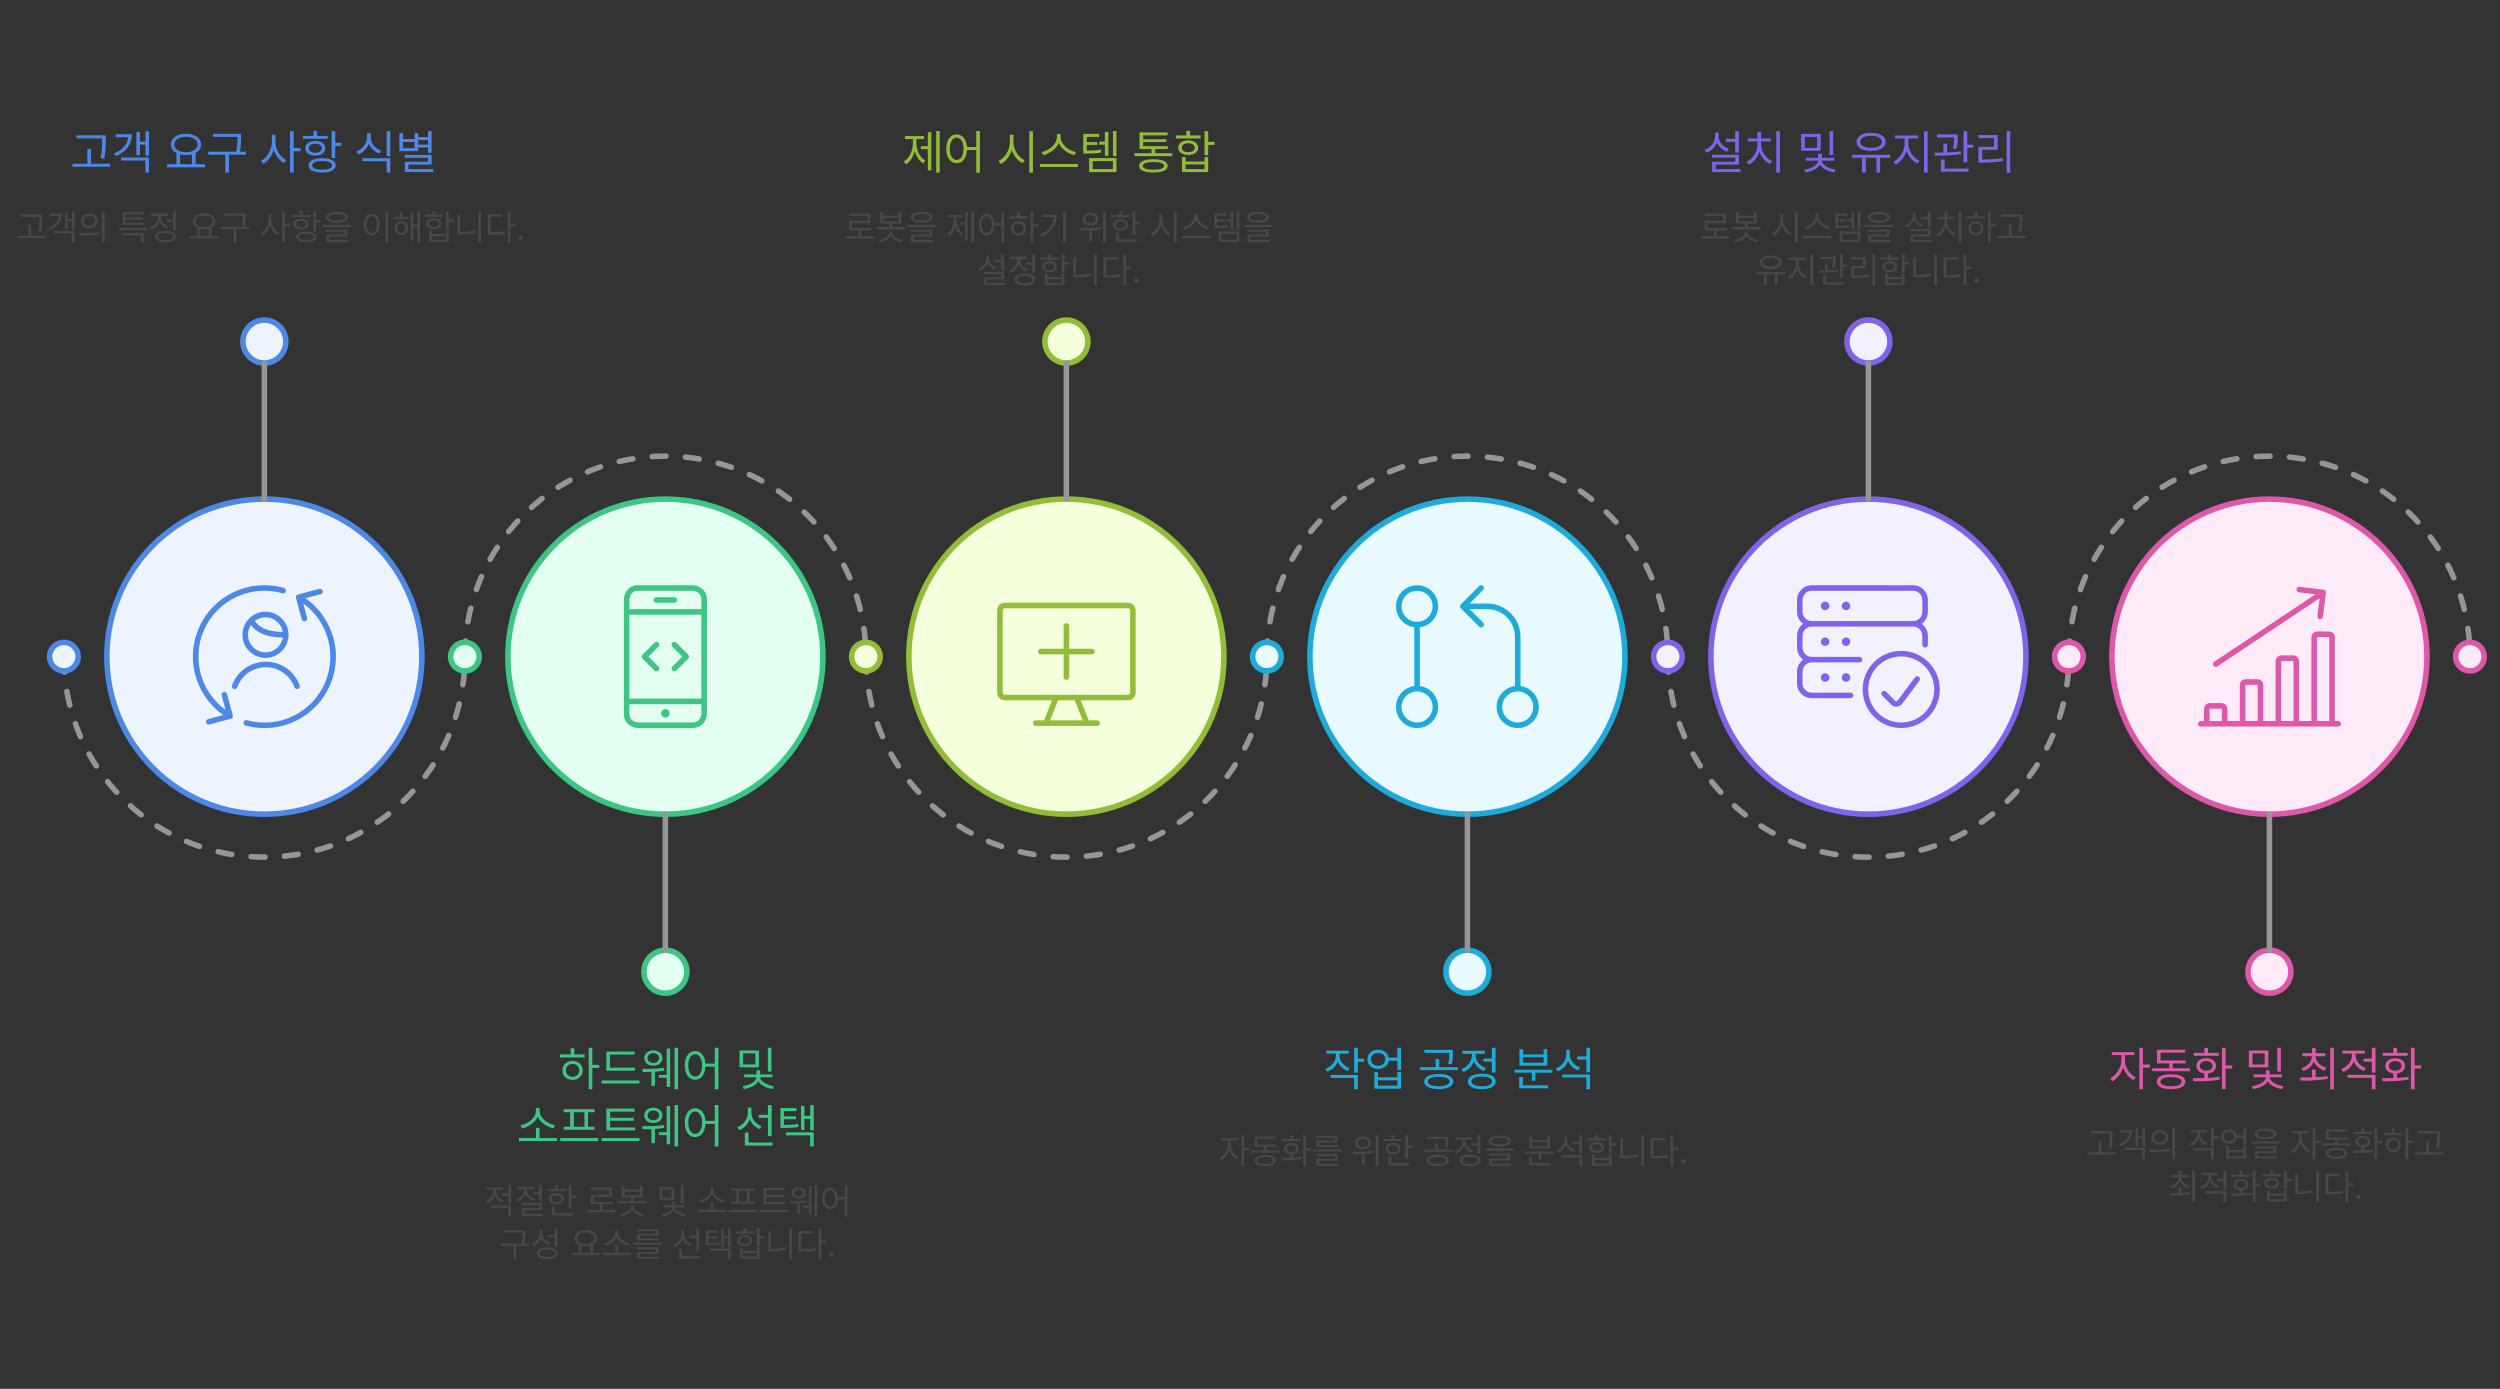 <?xml version="1.0" encoding="utf-8"?>
<!-- Generator: Adobe Illustrator 16.0.0, SVG Export Plug-In . SVG Version: 6.00 Build 0)  -->
<!DOCTYPE svg PUBLIC "-//W3C//DTD SVG 1.1//EN" "http://www.w3.org/Graphics/SVG/1.1/DTD/svg11.dtd">
<svg version="1.1" id="Layer_1" xmlns="http://www.w3.org/2000/svg" xmlns:xlink="http://www.w3.org/1999/xlink" x="0px" y="0px"
	 width="900px" height="500px" viewBox="126 86 900 500" enable-background="new 126 86 900 500" xml:space="preserve">
<rect x="126" y="86" width="900" height="500" fill="#333333" stroke="none"/>
<g id="items">
	<g id="blend">
		<g id="g-root-cp_0_g-0_1uonq2a1n621vq-fill" transform="translate(62.211, 266)">
		</g>
		<g id="g-root-cp_1_g-1_1_1uonq2a1n621vs-fill" transform="translate(56, 209)">
			<g id="cp_1_g-1_1_1uonq2a1n621vs-fill">
				<g>
					<path fill="#EDF4FF" d="M108.46,113.391c0,31.321,25.392,56.713,56.714,56.713c31.322,0,56.714-25.392,56.714-56.713
						c0-31.323-25.392-56.715-56.714-56.715C133.852,56.676,108.46,82.068,108.46,113.391 M87.837,113.391
						c0,2.846,2.308,5.155,5.156,5.155c2.847,0,5.156-2.31,5.156-5.155c0-2.848-2.309-5.156-5.156-5.156
						C90.146,108.234,87.837,110.543,87.837,113.391"/>
				</g>
			</g>
			<g id="cp_1_g-1_1_1uonq2a1n621vs-fill_1_">
				<g>
					<path fill="#EDF4FF" d="M172.908-0.039c0,4.271-3.462,7.734-7.733,7.734c-4.271,0-7.733-3.463-7.733-7.734
						s3.462-7.734,7.733-7.734C169.446-7.772,172.908-4.31,172.908-0.039z"/>
				</g>
			</g>
		</g>
		<g id="g-root-cp_2_g-2_1q8u7xu1n622o2-fill" transform="translate(224, 284)">
			<g id="cp_2_g-2_1q8u7xu1n622o2-fill">
				<g>
					<path fill="#E3FFF2" d="M84.824,38.391c0,31.321,25.392,56.713,56.714,56.713s56.714-25.392,56.714-56.713
						c0-31.323-25.392-56.715-56.714-56.715S84.824,7.068,84.824,38.391 M64.201,38.391c0,2.846,2.308,5.155,5.156,5.155
						c2.847,0,5.155-2.31,5.155-5.155c0-2.848-2.308-5.156-5.155-5.156C66.509,33.234,64.201,35.543,64.201,38.391"/>
				</g>
			</g>
			<g id="cp_2_g-2_1q8u7xu1n622o2-fill_1_">
				<g>
					<path fill="#E3FFF2" d="M149.271,151.818c0,4.271-3.462,7.732-7.733,7.732c-4.271,0-7.733-3.462-7.733-7.732
						c0-4.271,3.462-7.734,7.733-7.734C145.809,144.084,149.271,147.547,149.271,151.818z"/>
				</g>
			</g>
		</g>
		<g id="g-root-cp_3_g-3_1_1hdtos21n620b0-fill" transform="translate(392, 209)">
			<g id="cp_3_g-3_1_1hdtos21n620b0-fill">
				<g>
					<path fill="#F4FFDC" d="M61.188,113.391c0,31.321,25.391,56.713,56.714,56.713s56.714-25.392,56.714-56.713
						c0-31.323-25.392-56.715-56.714-56.715S61.188,82.068,61.188,113.391 M40.564,113.391c0,2.846,2.308,5.155,5.155,5.155
						c2.848,0,5.156-2.31,5.156-5.155c0-2.848-2.308-5.156-5.156-5.156C42.872,108.234,40.564,110.543,40.564,113.391"/>
				</g>
			</g>
			<g id="cp_3_g-3_1_1hdtos21n620b0-fill_1_">
				<g>
					<path fill="#F4FFDC" d="M125.635-0.039c0,4.271-3.462,7.734-7.734,7.734s-7.733-3.463-7.733-7.734s3.462-7.734,7.733-7.734
						S125.635-4.31,125.635-0.039z"/>
				</g>
			</g>
		</g>
		<g id="g-root-cp_4_g-4_1hdtos21n620b2-fill" transform="translate(560, 284)">
			<g id="cp_4_g-4_1hdtos21n620b2-fill">
				<g>
					<path fill="#E8F9FF" d="M37.55,38.391c0,31.321,25.393,56.713,56.715,56.713s56.714-25.392,56.714-56.713
						c0-31.323-25.392-56.715-56.714-56.715S37.55,7.068,37.55,38.391 M16.928,38.391c0,2.846,2.308,5.155,5.155,5.155
						s5.156-2.31,5.156-5.155c0-2.848-2.309-5.156-5.156-5.156S16.928,35.543,16.928,38.391"/>
				</g>
			</g>
			<g id="cp_4_g-4_1hdtos21n620b2-fill_1_">
				<g>
					<path fill="#E8F9FF" d="M101.999,151.818c0,4.271-3.464,7.732-7.734,7.732s-7.733-3.462-7.733-7.732
						c0-4.271,3.463-7.734,7.733-7.734S101.999,147.547,101.999,151.818z"/>
				</g>
			</g>
		</g>
		<g id="g-root-cp_5_g-5_1_1cy06nm1n6213c-fill" transform="translate(728, 209)">
			<g id="cp_5_g-5_1_1cy06nm1n6213c-fill">
				<g>
					<path fill="#F3F0FF" d="M13.914,113.391c0,31.321,25.392,56.713,56.714,56.713c31.323,0,56.715-25.392,56.715-56.713
						c0-31.323-25.392-56.715-56.715-56.715C39.306,56.676,13.914,82.068,13.914,113.391 M-6.709,113.391
						c0,2.846,2.309,5.155,5.156,5.155c2.846,0,5.155-2.31,5.155-5.155c0-2.848-2.31-5.156-5.155-5.156
						C-4.4,108.234-6.709,110.543-6.709,113.391"/>
				</g>
			</g>
			<g id="cp_5_g-5_1_1cy06nm1n6213c-fill_1_">
				<g>
					<path fill="#F3F0FF" d="M78.361-0.039c0,4.271-3.461,7.734-7.733,7.734c-4.271,0-7.733-3.463-7.733-7.734
						s3.462-7.734,7.733-7.734C74.9-7.772,78.361-4.31,78.361-0.039z"/>
				</g>
			</g>
		</g>
		<g id="g-root-cp_6_g-6_1cy06nm1n6213e-fill" transform="translate(896, 284)">
			<g id="cp_6_g-6_1cy06nm1n6213e-fill">
				<g>
					<path fill="#FFEBF7" d="M-9.724,38.391c0,31.321,25.393,56.713,56.715,56.713s56.714-25.392,56.714-56.713
						c0-31.323-25.392-56.715-56.714-56.715S-9.724,7.068-9.724,38.391 M-30.346,38.391c0,2.846,2.308,5.155,5.155,5.155
						s5.155-2.31,5.155-5.155c0-2.848-2.308-5.156-5.155-5.156S-30.346,35.543-30.346,38.391 M114.018,38.391
						c0,2.846,2.309,5.155,5.155,5.155s5.156-2.31,5.156-5.155c0-2.848-2.31-5.156-5.156-5.156S114.018,35.543,114.018,38.391"/>
				</g>
			</g>
			<g id="cp_6_g-6_1cy06nm1n6213e-fill_1_">
				<g>
					<path fill="#FFEBF7" d="M54.725,151.818c0,4.271-3.462,7.732-7.733,7.732c-4.272,0-7.733-3.462-7.733-7.732
						c0-4.271,3.461-7.734,7.733-7.734C51.263,144.084,54.725,147.547,54.725,151.818z"/>
				</g>
			</g>
		</g>
		<g id="g-root-cp_-1_line_18i6oj61n621vo-fill" transform="translate(146, 227)">
		</g>
		<g id="g-root-cp_-1_line_1_18i6oj61n621vq-fill" transform="translate(482, 227)">
		</g>
		<g id="g-root-cp_-1_line_2_18i6oj61n621vs-fill" transform="translate(818, 227)">
		</g>
		<g id="g-root-cp_-1_line_3_142d6eq1n622o2-fill" transform="translate(314, 416)">
		</g>
		<g id="g-root-cp_-1_line_4_142d6eq1n622o4-fill" transform="translate(650, 416)">
		</g>
		<g id="g-root-cp_-1_line_5_142d6eq1n622o6-fill" transform="translate(986, 416)">
		</g>
		<g id="g-root-tx__58lgy1n6213i-fill" transform="translate(710, 158)">
			<g id="tx__58lgy1n6213i-fill">
				<g>
					<g enable-background="new    ">
						<path fill="#484848" d="M38.664,13.878H28.43v-0.83h4.602v-2.112h-3.319V7.491H36.4v-1.76h-6.714V4.914h7.683v3.382h-6.677
							v1.823h6.94v0.817h-3.634v2.112h4.665V13.878z"/>
						<path fill="#484848" d="M41.907,5.643h5.532V4.386h0.98v4.099h-3.269v1.283h4.602v0.792H39.568V9.767h4.615V8.484h-3.257
							V4.386h0.98V5.643z M48.974,14.444l-0.377,0.767c-1.717-0.283-3.27-1.063-3.936-2.263c-0.673,1.201-2.226,1.98-3.923,2.263
							l-0.377-0.767c2.012-0.276,3.797-1.371,3.797-2.829v-0.314h0.993v0.314C45.151,13.074,46.937,14.168,48.974,14.444z
							 M47.439,7.705V6.423h-5.532v1.282H47.439z"/>
						<path fill="#484848" d="M60.947,11.93l-0.604,0.779c-1.27-0.622-2.37-1.936-2.904-3.533c-0.522,1.691-1.622,3.099-2.93,3.759
							l-0.629-0.83c1.66-0.767,3.043-2.892,3.056-5.017V5.052h0.98v2.037C57.904,9.126,59.3,11.188,60.947,11.93z M63.16,15.287
							h-0.993V4.084h0.993V15.287z"/>
						<path fill="#484848" d="M75.318,13.74H65.084v-0.817h10.234V13.74z M74.79,9.717l-0.452,0.83
							c-1.686-0.39-3.465-1.591-4.188-3.244c-0.723,1.647-2.496,2.848-4.187,3.244l-0.453-0.83c1.937-0.377,4.111-2.062,4.111-3.986
							V4.876h1.031v0.855C70.653,7.642,72.841,9.352,74.79,9.717z"/>
						<path fill="#484848" d="M81.015,5.643h-3.319v1.383h2.854v0.779h-2.854v1.521c1.615-0.006,2.621-0.063,3.822-0.289
							l0.101,0.792c-1.295,0.239-2.352,0.302-4.162,0.302h-0.704V4.813h4.263V5.643z M85.717,15.111h-7.381v-3.772h7.381V15.111z
							 M79.305,14.306h5.444v-2.163h-5.444V14.306z M83.542,10.723h-0.956V7.718h-1.509V6.9h1.509V4.285h0.956V10.723z
							 M85.717,10.823h-0.943V4.084h0.943V10.823z"/>
						<path fill="#484848" d="M97.548,9.729H87.363V8.925h10.185V9.729z M96.404,6.209c0,1.27-1.459,1.949-3.948,1.961
							c-2.489-0.013-3.961-0.692-3.961-1.961c0-1.245,1.472-1.924,3.961-1.924S96.404,4.964,96.404,6.209z M96.24,13.2h-6.639v1.157
							h6.979v0.779h-7.959V12.47h6.651v-1.018h-6.677v-0.755h7.645V13.2z M89.526,6.209c-0.013,0.779,1.068,1.207,2.93,1.207
							c1.849,0,2.942-0.428,2.942-1.207c0-0.729-1.094-1.182-2.942-1.182C90.595,5.027,89.514,5.479,89.526,6.209z"/>
						<path fill="#484848" d="M108.327,8.849l-0.528,0.767c-1.238-0.44-2.226-1.32-2.716-2.452c-0.478,1.276-1.489,2.25-2.816,2.728
							l-0.54-0.792c1.685-0.553,2.841-1.961,2.854-3.596V4.449h0.969v1.056C105.536,6.976,106.692,8.309,108.327,8.849z
							 M111.005,13.099h-6.249v1.219h6.664v0.792h-7.632v-2.766h6.236v-1.119h-6.262v-0.792h7.242V13.099z M111.005,9.868h-0.993
							V6.963h-2.489V6.146h2.489V4.084h0.993V9.868z"/>
						<path fill="#484848" d="M119.995,12.131l-0.554,0.767c-1.288-0.572-2.383-1.786-2.904-3.269
							c-0.503,1.571-1.591,2.86-2.879,3.47l-0.554-0.767c1.66-0.754,2.93-2.641,2.93-4.602V6.837h-2.628V6.033h2.615V4.298h0.98
							v1.735h2.604v0.805h-2.604V7.73C117.002,9.604,118.311,11.414,119.995,12.131z M122.095,15.262h-0.993V4.084h0.993V15.262z"/>
						<path fill="#484848" d="M130.606,6.699h-6.651V5.882h2.879v-1.66h0.981v1.66h2.791V6.699z M130.078,10.194
							c-0.013,1.509-1.156,2.565-2.74,2.565c-1.598,0-2.754-1.057-2.741-2.565c-0.013-1.509,1.144-2.564,2.741-2.564
							C128.922,7.63,130.065,8.686,130.078,10.194z M125.539,10.194c-0.012,1.019,0.755,1.735,1.799,1.723
							c1.03,0.013,1.785-0.704,1.798-1.723c-0.013-1.006-0.768-1.735-1.798-1.735C126.294,8.459,125.527,9.188,125.539,10.194z
							 M132.668,8.698h1.874v0.817h-1.874v5.746h-0.98V4.084h0.98V8.698z"/>
						<path fill="#484848" d="M145.343,13.677h-10.185V12.86h3.999V8.862h0.968v3.999h5.218V13.677z M144.123,6.334
							c-0.012,1.371-0.012,2.905-0.414,5.155l-1.006-0.113c0.427-2.137,0.427-3.709,0.427-5.042V6.033h-6.89V5.216h7.883V6.334z"/>
						<path fill="#484848" d="M58.587,26.743h-2.703v3.986h-0.993v-3.986h-2.867v3.986h-1.019v-3.986h-2.652v-0.817h10.234V26.743z
							 M57.38,22.443c0,1.483-1.584,2.426-3.936,2.414c-2.352,0.012-3.936-0.931-3.936-2.414c0-1.497,1.584-2.439,3.936-2.439
							S57.38,20.947,57.38,22.443z M50.527,22.443c-0.013,0.993,1.169,1.622,2.917,1.622c1.735,0,2.93-0.628,2.93-1.622
							c0-0.994-1.194-1.635-2.93-1.635C51.696,20.809,50.515,21.45,50.527,22.443z"/>
						<path fill="#484848" d="M66.533,27.522l-0.554,0.78c-1.308-0.597-2.439-1.886-2.954-3.433
							c-0.528,1.641-1.654,3.068-2.93,3.709l-0.592-0.78c1.598-0.767,2.993-2.879,3.006-4.815v-1.458h-2.641v-0.817h6.299v0.817
							h-2.665v1.458C63.503,24.882,64.886,26.806,66.533,27.522z M68.721,30.729h-0.993V19.551h0.993V30.729z"/>
						<path fill="#484848" d="M73.965,25.297c1.238-0.05,2.521-0.138,3.684-0.302l0.063,0.729c-2.338,0.402-5.042,0.453-7.028,0.453
							l-0.101-0.817c0.723-0.006,1.54-0.013,2.401-0.038v-2.427h0.981V25.297z M76.844,21.01c-0.013,0.729-0.013,1.848-0.289,3.307
							l-0.993-0.075c0.27-1.339,0.295-2.289,0.313-2.993h-4.602v-0.83h5.57V21.01z M79.773,30.49h-7.469v-3.282h0.993v2.452h6.476
							V30.49z M79.408,23.197h1.635v0.843h-1.635v3.923h-1.006v-8.412h1.006V23.197z"/>
						<path fill="#484848" d="M87.619,24.568h-4.175v2.641c1.854,0,3.508-0.082,5.507-0.402l0.101,0.83
							c-2.062,0.327-3.759,0.402-5.683,0.402h-0.931v-4.275h4.187v-2.351h-4.212v-0.817h5.206V24.568z M91.014,30.754h-0.98V19.551
							h0.98V30.754z"/>
						<path fill="#484848" d="M99.613,21.525h-6.664v-0.817h2.842v-1.257h0.98v1.257h2.842V21.525z M98.972,24.002
							c-0.013,1.195-1.081,1.962-2.69,1.962c-1.622,0-2.703-0.767-2.69-1.962c-0.013-1.194,1.068-1.961,2.69-1.961
							C97.891,22.041,98.959,22.808,98.972,24.002z M94.533,24.002c-0.012,0.729,0.692,1.207,1.748,1.207
							c1.044,0,1.748-0.478,1.761-1.207c-0.013-0.716-0.717-1.207-1.761-1.194C95.226,22.795,94.521,23.286,94.533,24.002z
							 M95.577,27.736h5.104v-1.194h0.981v4.036h-7.066v-4.036h0.98V27.736z M100.682,29.786v-1.27h-5.104v1.27H100.682z
							 M101.663,22.418h1.685v0.842h-1.685v2.792h-0.981v-6.5h0.981V22.418z"/>
						<path fill="#484848" d="M105.762,26.995c1.703-0.006,3.47-0.145,5.344-0.541l0.138,0.842
							c-1.986,0.415-3.759,0.553-5.545,0.553h-0.905v-7.192h0.969V26.995z M113.28,30.729h-0.98V19.551h0.98V30.729z"/>
						<path fill="#484848" d="M120.913,21.462h-4.237v5.658c2.024,0,3.457-0.094,5.117-0.402l0.126,0.855
							c-1.748,0.314-3.219,0.377-5.344,0.377h-0.88v-7.305h5.218V21.462z M123.855,23.977h1.873v0.83h-1.873v5.947h-0.981V19.551
							h0.981V23.977z"/>
						<path fill="#484848" d="M126.722,28.969c-0.013-0.44,0.364-0.805,0.805-0.805c0.439,0,0.805,0.364,0.805,0.805
							c0,0.453-0.365,0.817-0.805,0.817C127.086,29.786,126.709,29.421,126.722,28.969z"/>
					</g>
				</g>
			</g>
		</g>
		<g id="g-root-tx__dg2mr61n622oc-fill" transform="translate(374, 158)">
			<g id="tx__dg2mr61n622oc-fill">
				<g>
					<g enable-background="new    ">
						<path fill="#484848" d="M66.653,13.878H56.419v-0.83h4.602v-2.112h-3.319V7.491h6.689v-1.76h-6.714V4.914h7.682v3.382h-6.676
							v1.823h6.94v0.817h-3.634v2.112h4.665V13.878z"/>
						<path fill="#484848" d="M69.897,5.643h5.532V4.386h0.981v4.099h-3.269v1.283h4.602v0.792H67.559V9.767h4.614V8.484h-3.256
							V4.386h0.98V5.643z M76.964,14.444l-0.377,0.767c-1.716-0.283-3.27-1.063-3.936-2.263c-0.673,1.201-2.226,1.98-3.923,2.263
							l-0.377-0.767c2.012-0.276,3.797-1.371,3.797-2.829v-0.314h0.993v0.314C73.142,13.074,74.927,14.168,76.964,14.444z
							 M75.43,7.705V6.423h-5.532v1.282H75.43z"/>
						<path fill="#484848" d="M88.883,9.729H78.699V8.925h10.184V9.729z M87.739,6.209c0,1.27-1.458,1.949-3.948,1.961
							c-2.49-0.013-3.961-0.692-3.961-1.961c0-1.245,1.471-1.924,3.961-1.924C86.28,4.285,87.739,4.964,87.739,6.209z M87.575,13.2
							h-6.639v1.157h6.979v0.779h-7.959V12.47h6.651v-1.018h-6.677v-0.755h7.645V13.2z M80.861,6.209
							c-0.013,0.779,1.069,1.207,2.93,1.207c1.848,0,2.942-0.428,2.942-1.207c0-0.729-1.094-1.182-2.942-1.182
							C81.93,5.027,80.849,5.479,80.861,6.209z"/>
						<path fill="#484848" d="M98.77,12.03l-0.604,0.729c-1.1-0.66-1.88-1.867-2.263-3.294c-0.409,1.54-1.22,2.854-2.339,3.558
							l-0.628-0.742c1.559-0.93,2.464-2.967,2.464-5.004V6.222h-2.15V5.404h5.155v0.817h-2.049v1.056
							C96.355,9.214,97.223,11.138,98.77,12.03z M100.366,14.683h-0.931V8.925H97.55V8.12h1.886V4.36h0.931V14.683z M102.629,15.262
							h-0.943V4.084h0.943V15.262z"/>
						<path fill="#484848" d="M109.997,8.359h2.502V4.084h0.981v11.203h-0.981v-6.11h-2.489c-0.12,2.188-1.232,3.558-2.792,3.558
							c-1.647,0-2.804-1.509-2.804-3.885s1.157-3.885,2.804-3.897C108.74,4.964,109.833,6.266,109.997,8.359z M105.357,8.849
							c0,1.823,0.754,3.005,1.861,3.005c1.094,0,1.861-1.182,1.861-3.005c0-1.823-0.767-3.005-1.861-3.018
							C106.112,5.844,105.357,7.026,105.357,8.849z"/>
						<path fill="#484848" d="M121.942,6.699h-6.651V5.882h2.879v-1.66h0.98v1.66h2.792V6.699z M121.414,10.194
							c-0.013,1.509-1.157,2.565-2.741,2.565c-1.597,0-2.753-1.057-2.741-2.565c-0.012-1.509,1.145-2.564,2.741-2.564
							C120.257,7.63,121.401,8.686,121.414,10.194z M116.875,10.194c-0.013,1.019,0.754,1.735,1.798,1.723
							c1.031,0.013,1.785-0.704,1.798-1.723c-0.013-1.006-0.767-1.735-1.798-1.735C117.629,8.459,116.862,9.188,116.875,10.194z
							 M124.004,8.698h1.874v0.817h-1.874v5.746h-0.98V4.084h0.98V8.698z"/>
						<path fill="#484848" d="M127.173,13.162l-0.541-0.805c3.024-1.434,4.564-3.577,4.791-6.249h-4.275V5.304h5.281
							C132.416,8.522,130.919,11.364,127.173,13.162z M135.735,15.262h-0.993V4.084h0.993V15.262z"/>
						<path fill="#484848" d="M148.299,9.754l0.063,0.742c-1.069,0.195-2.182,0.314-3.256,0.377v4.048h-0.981v-3.985
							c-1.138,0.05-2.213,0.057-3.143,0.063l-0.139-0.842C142.943,10.157,145.81,10.119,148.299,9.754z M147.419,6.913
							c0,1.358-1.194,2.301-2.867,2.288c-1.672,0.013-2.867-0.93-2.867-2.288c0-1.371,1.194-2.289,2.867-2.276
							C146.225,4.625,147.419,5.542,147.419,6.913z M142.653,6.913c-0.012,0.88,0.78,1.483,1.899,1.471
							c1.131,0.013,1.923-0.591,1.923-1.471c0-0.868-0.792-1.484-1.923-1.471C143.433,5.429,142.641,6.045,142.653,6.913z
							 M150.084,15.274h-0.968V4.097h0.968V15.274z"/>
						<path fill="#484848" d="M158.697,6.271h-6.664V5.467h2.842v-1.37h0.98v1.37h2.842V6.271z M158.056,8.975
							c-0.013,1.257-1.094,2.062-2.691,2.062c-1.609,0-2.703-0.805-2.69-2.062c-0.013-1.27,1.081-2.087,2.69-2.087
							C156.962,6.888,158.043,7.705,158.056,8.975z M153.618,8.975c-0.013,0.792,0.691,1.295,1.748,1.282
							c1.044,0.013,1.748-0.49,1.76-1.282c-0.012-0.792-0.716-1.308-1.76-1.308C154.309,7.667,153.605,8.183,153.618,8.975z
							 M161.262,15.022h-7.506v-3.219h0.968v2.389h6.538V15.022z M160.747,7.78h1.685v0.83h-1.685v3.86h-0.98V4.097h0.98V7.78z"/>
						<path fill="#484848" d="M173.387,11.93l-0.604,0.779c-1.27-0.622-2.37-1.936-2.904-3.533c-0.522,1.691-1.622,3.099-2.93,3.759
							l-0.629-0.83c1.66-0.767,3.043-2.892,3.056-5.017V5.052h0.98v2.037C170.344,9.126,171.739,11.188,173.387,11.93z
							 M175.6,15.287h-0.993V4.084h0.993V15.287z"/>
						<path fill="#484848" d="M187.758,13.74h-10.235v-0.817h10.235V13.74z M187.229,9.717l-0.453,0.83
							c-1.685-0.39-3.464-1.591-4.187-3.244c-0.723,1.647-2.496,2.848-4.187,3.244l-0.453-0.83c1.937-0.377,4.112-2.062,4.112-3.986
							V4.876h1.031v0.855C183.093,7.642,185.281,9.352,187.229,9.717z"/>
						<path fill="#484848" d="M193.454,5.643h-3.319v1.383h2.854v0.779h-2.854v1.521c1.616-0.006,2.622-0.063,3.822-0.289
							l0.101,0.792c-1.295,0.239-2.351,0.302-4.162,0.302h-0.704V4.813h4.262V5.643z M198.156,15.111h-7.38v-3.772h7.38V15.111z
							 M191.744,14.306h5.444v-2.163h-5.444V14.306z M195.98,10.723h-0.955V7.718h-1.509V6.9h1.509V4.285h0.955V10.723z
							 M198.156,10.823h-0.943V4.084h0.943V10.823z"/>
						<path fill="#484848" d="M209.987,9.729h-10.185V8.925h10.185V9.729z M208.843,6.209c0,1.27-1.458,1.949-3.948,1.961
							c-2.489-0.013-3.96-0.692-3.96-1.961c0-1.245,1.471-1.924,3.96-1.924C207.385,4.285,208.843,4.964,208.843,6.209z
							 M208.68,13.2h-6.639v1.157h6.978v0.779h-7.958V12.47h6.651v-1.018h-6.676v-0.755h7.645V13.2z M201.965,6.209
							c-0.013,0.779,1.069,1.207,2.929,1.207c1.849,0,2.942-0.428,2.942-1.207c0-0.729-1.094-1.182-2.942-1.182
							C203.034,5.027,201.953,5.479,201.965,6.209z"/>
						<path fill="#484848" d="M110.792,24.316l-0.528,0.767c-1.239-0.44-2.226-1.32-2.716-2.452c-0.478,1.276-1.49,2.25-2.816,2.729
							l-0.541-0.792c1.685-0.553,2.842-1.961,2.854-3.596v-1.056h0.968v1.056C108.001,22.443,109.158,23.776,110.792,24.316z
							 M113.471,28.566h-6.249v1.22h6.664v0.792h-7.632v-2.766h6.236v-1.119h-6.261v-0.792h7.242V28.566z M113.471,25.335h-0.993
							v-2.904h-2.49v-0.817h2.49v-2.062h0.993V25.335z"/>
						<path fill="#484848" d="M121.983,25.008l-0.516,0.792c-1.257-0.453-2.231-1.39-2.703-2.552
							c-0.49,1.313-1.528,2.363-2.854,2.866l-0.516-0.792c1.66-0.604,2.842-2.112,2.842-3.709v-0.415h-2.527v-0.83h6.022v0.83
							h-2.502v0.402C119.229,23.059,120.349,24.442,121.983,25.008z M124.648,28.642c0,1.32-1.421,2.075-3.747,2.087
							c-2.326-0.013-3.747-0.767-3.747-2.087s1.421-2.074,3.747-2.074C123.228,26.567,124.648,27.321,124.648,28.642z
							 M118.136,28.642c-0.013,0.805,1.056,1.295,2.766,1.295s2.767-0.49,2.767-1.295c0-0.817-1.057-1.308-2.767-1.308
							S118.123,27.824,118.136,28.642z M124.611,26.215h-0.994v-2.929h-2.25v-0.817h2.25v-2.917h0.994V26.215z"/>
						<path fill="#484848" d="M133.173,21.525h-6.664v-0.817h2.842v-1.257h0.98v1.257h2.842V21.525z M132.532,24.002
							c-0.013,1.195-1.082,1.962-2.691,1.962c-1.622,0-2.703-0.767-2.69-1.962c-0.013-1.194,1.068-1.961,2.69-1.961
							C131.45,22.041,132.519,22.808,132.532,24.002z M128.093,24.002c-0.013,0.729,0.691,1.207,1.748,1.207
							c1.044,0,1.748-0.478,1.76-1.207c-0.012-0.716-0.716-1.207-1.76-1.194C128.785,22.795,128.081,23.286,128.093,24.002z
							 M129.137,27.736h5.105v-1.194h0.98v4.036h-7.066v-4.036h0.98V27.736z M134.242,29.786v-1.27h-5.105v1.27H134.242z
							 M135.222,22.418h1.685v0.842h-1.685v2.792h-0.98v-6.5h0.98V22.418z"/>
						<path fill="#484848" d="M139.321,26.995c1.704-0.006,3.47-0.145,5.344-0.541l0.138,0.842
							c-1.986,0.415-3.759,0.553-5.544,0.553h-0.905v-7.192h0.968V26.995z M146.84,30.729h-0.981V19.551h0.981V30.729z"/>
						<path fill="#484848" d="M154.472,21.462h-4.237v5.658c2.024,0,3.458-0.094,5.117-0.402l0.125,0.855
							c-1.748,0.314-3.219,0.377-5.343,0.377h-0.88v-7.305h5.218V21.462z M157.414,23.977h1.874v0.83h-1.874v5.947h-0.98V19.551
							h0.98V23.977z"/>
						<path fill="#484848" d="M160.281,28.969c-0.013-0.44,0.364-0.805,0.805-0.805c0.44,0,0.805,0.364,0.805,0.805
							c0,0.453-0.365,0.817-0.805,0.817C160.646,29.786,160.269,29.421,160.281,28.969z"/>
					</g>
				</g>
			</g>
		</g>
		<g id="g-root-tx__mbpn021n621vm-fill" transform="translate(38, 158)">
			<g id="tx__mbpn021n621vm-fill">
				<g>
					<g enable-background="new    ">
						<path fill="#484848" d="M104.401,13.677H94.217V12.86h3.998V8.862h0.968v3.999h5.218V13.677z M103.182,6.334
							c-0.013,1.371-0.013,2.905-0.415,5.155l-1.006-0.113c0.428-2.137,0.428-3.709,0.428-5.042V6.033h-6.891V5.216h7.884V6.334z"/>
						<path fill="#484848" d="M105.91,10.811l-0.49-0.742c2.32-0.949,3.634-2.458,3.822-4.338h-3.37V4.914h4.388
							C110.261,7.579,108.752,9.604,105.91,10.811z M114.85,15.262h-0.968v-3.257h-6.576V11.2h7.544V15.262z M114.85,10.685h-0.943
							V7.73h-1.521v2.879h-0.943V4.311h0.943v2.603h1.521V4.097h0.943V10.685z"/>
						<path fill="#484848" d="M123.94,11.603l0.076,0.729c-2.553,0.478-5.306,0.49-7.318,0.49l-0.138-0.842
							C118.622,11.98,121.463,11.967,123.94,11.603z M123.16,7.529c0,1.559-1.245,2.627-3.005,2.627s-3.03-1.069-3.018-2.627
							c-0.013-1.56,1.257-2.628,3.018-2.628S123.16,5.97,123.16,7.529z M118.106,7.529c-0.013,1.043,0.855,1.76,2.049,1.76
							c1.182,0,2.037-0.716,2.037-1.76c0-1.044-0.855-1.761-2.037-1.761C118.961,5.769,118.093,6.485,118.106,7.529z
							 M125.663,15.287h-0.981V4.084h0.981V15.287z"/>
						<path fill="#484848" d="M141.056,10.798h-10.197v-0.792h10.197V10.798z M139.736,15.262h-1.006v-2.578h-6.727v-0.792h7.733
							V15.262z M139.849,8.925h-7.632V4.386h7.569v0.792h-6.576v1.069h6.274v0.767h-6.274v1.144h6.639V8.925z"/>
						<path fill="#484848" d="M148.65,9.541l-0.516,0.792c-1.257-0.453-2.231-1.39-2.703-2.553c-0.49,1.314-1.528,2.364-2.854,2.867
							l-0.516-0.792c1.66-0.604,2.842-2.112,2.842-3.709V5.731h-2.527v-0.83h6.022v0.83h-2.502v0.402
							C145.896,7.592,147.016,8.975,148.65,9.541z M151.315,13.174c0,1.32-1.421,2.075-3.747,2.087
							c-2.326-0.013-3.747-0.767-3.747-2.087c0-1.32,1.421-2.075,3.747-2.075C149.895,11.1,151.315,11.854,151.315,13.174z
							 M144.803,13.174c-0.013,0.805,1.056,1.295,2.766,1.295s2.767-0.491,2.767-1.295c0-0.817-1.057-1.308-2.767-1.308
							S144.79,12.357,144.803,13.174z M151.278,10.748h-0.994v-2.93h-2.25V7.001h2.25V4.084h0.994V10.748z"/>
						<path fill="#484848" d="M166.621,13.828h-10.235v-0.83h2.54V9.981c-0.955-0.497-1.534-1.301-1.534-2.313
							c0-1.735,1.697-2.867,4.086-2.879c2.389,0.013,4.086,1.144,4.086,2.879c0,0.993-0.559,1.792-1.483,2.288v3.043h2.54V13.828z
							 M158.348,7.667c0,1.245,1.295,2.087,3.131,2.087c1.823,0,3.131-0.842,3.131-2.087s-1.308-2.075-3.131-2.062
							C159.643,5.593,158.348,6.423,158.348,7.667z M163.088,12.999v-2.666c-0.484,0.132-1.025,0.201-1.609,0.201
							c-0.572,0-1.106-0.063-1.584-0.188v2.653H163.088z"/>
						<path fill="#484848" d="M176.365,5.794c0,1.063,0,2.213-0.314,3.822h1.66v0.817h-4.615v4.853h-0.993v-4.853h-4.577V9.616
							h7.519c0.34-1.609,0.34-2.785,0.34-3.822V5.63h-6.576V4.813h7.557V5.794z"/>
						<path fill="#484848" d="M188.54,11.867l-0.604,0.792c-1.232-0.648-2.263-1.968-2.753-3.521
							c-0.503,1.653-1.559,3.062-2.816,3.734l-0.629-0.792c1.635-0.805,2.93-2.955,2.942-4.992V5.052h0.968v2.037
							C185.648,9.063,186.956,11.087,188.54,11.867z M190.552,8.623h1.874v0.855h-1.874v5.784h-0.98V4.084h0.98V8.623z"/>
						<path fill="#484848" d="M199.73,6.146h-6.664v-0.78h2.841v-1.37h0.981v1.37h2.841V6.146z M199.089,8.698
							c-0.013,1.207-1.082,1.974-2.691,1.974c-1.622,0-2.703-0.767-2.69-1.974c-0.013-1.194,1.069-1.974,2.69-1.974
							C198.007,6.725,199.076,7.504,199.089,8.698z M201.905,13.313c0,1.22-1.383,1.924-3.659,1.924
							c-2.275,0-3.671-0.704-3.659-1.924c-0.012-1.219,1.383-1.936,3.659-1.936C200.522,11.376,201.905,12.093,201.905,13.313z
							 M194.65,8.698c-0.013,0.729,0.691,1.207,1.748,1.207c1.043,0,1.748-0.478,1.76-1.207c-0.013-0.729-0.717-1.22-1.76-1.232
							C195.342,7.479,194.638,7.969,194.65,8.698z M195.568,13.313c-0.013,0.729,1.006,1.157,2.678,1.157
							c1.672,0,2.678-0.428,2.678-1.157c0-0.742-1.006-1.156-2.678-1.156C196.574,12.156,195.556,12.571,195.568,13.313z
							 M201.779,7.202h1.685v0.842h-1.685v3.256h-0.98V4.084h0.98V7.202z"/>
						<path fill="#484848" d="M214.365,9.729h-10.184V8.925h10.184V9.729z M213.221,6.209c0,1.27-1.458,1.949-3.948,1.961
							c-2.49-0.013-3.961-0.692-3.961-1.961c0-1.245,1.471-1.924,3.961-1.924C211.763,4.285,213.221,4.964,213.221,6.209z
							 M213.058,13.2h-6.639v1.157h6.979v0.779h-7.959V12.47h6.651v-1.018h-6.677v-0.755h7.645V13.2z M206.344,6.209
							c-0.013,0.779,1.069,1.207,2.93,1.207c1.848,0,2.942-0.428,2.942-1.207c0-0.729-1.094-1.182-2.942-1.182
							C207.413,5.027,206.331,5.479,206.344,6.209z"/>
						<path fill="#484848" d="M224.679,8.849c0,2.376-1.194,3.885-2.854,3.885c-1.672,0-2.854-1.509-2.854-3.885
							s1.182-3.885,2.854-3.897C223.485,4.964,224.679,6.473,224.679,8.849z M219.927,8.849c0,1.823,0.779,3.005,1.898,3.005
							s1.898-1.182,1.898-3.005c0-1.823-0.779-3.005-1.898-3.018C220.706,5.844,219.927,7.026,219.927,8.849z M227.772,15.287
							h-0.993V4.084h0.993V15.287z"/>
						<path fill="#484848" d="M235.278,6.825h-5.607V6.021h2.326V4.423h0.981v1.597h2.301V6.825z M234.901,10.119
							c-0.013,1.496-1.019,2.565-2.427,2.565c-1.396,0-2.401-1.069-2.401-2.565c0-1.483,1.006-2.54,2.401-2.54
							C233.883,7.579,234.889,8.636,234.901,10.119z M230.953,10.119c0,0.993,0.641,1.71,1.521,1.697
							c0.893,0.013,1.546-0.704,1.546-1.697c0-0.98-0.654-1.697-1.546-1.71C231.594,8.422,230.953,9.139,230.953,10.119z
							 M239.214,15.262h-0.943V9.616h-1.483v5.092h-0.931V4.36h0.931v4.438h1.483V4.084h0.943V15.262z"/>
						<path fill="#484848" d="M247.525,6.058h-6.664V5.241h2.841V3.983h0.981v1.257h2.841V6.058z M246.884,8.535
							c-0.013,1.194-1.082,1.961-2.691,1.961c-1.622,0-2.703-0.767-2.69-1.961c-0.013-1.195,1.069-1.962,2.69-1.962
							C245.802,6.573,246.871,7.34,246.884,8.535z M242.445,8.535c-0.013,0.729,0.691,1.207,1.748,1.207
							c1.043,0,1.748-0.478,1.76-1.207c-0.013-0.717-0.717-1.207-1.76-1.195C243.137,7.328,242.433,7.818,242.445,8.535z
							 M243.489,12.269h5.105v-1.194h0.98v4.036h-7.066v-4.036h0.98V12.269z M248.594,14.318v-1.27h-5.105v1.27H248.594z
							 M249.574,6.951h1.685v0.842h-1.685v2.792h-0.98v-6.5h0.98V6.951z"/>
						<path fill="#484848" d="M253.673,11.527c1.704-0.006,3.47-0.145,5.344-0.541l0.138,0.842
							c-1.986,0.415-3.759,0.553-5.544,0.553h-0.905V5.19h0.968V11.527z M261.192,15.262h-0.981V4.084h0.981V15.262z"/>
						<path fill="#484848" d="M268.824,5.995h-4.237v5.658c2.024,0,3.458-0.095,5.117-0.402l0.126,0.854
							c-1.748,0.314-3.219,0.377-5.344,0.377h-0.88V5.178h5.218V5.995z M271.766,8.51h1.874v0.83h-1.874v5.947h-0.981V4.084h0.981
							V8.51z"/>
						<path fill="#484848" d="M274.633,13.501c-0.013-0.44,0.364-0.805,0.805-0.805c0.44,0,0.805,0.365,0.805,0.805
							c0,0.453-0.365,0.817-0.805,0.817C274.997,14.318,274.62,13.954,274.633,13.501z"/>
					</g>
					<g enable-background="new    ">
					</g>
				</g>
			</g>
		</g>
		<g id="g-root-tx__90vlpu1n620at-fill" transform="translate(746, 122)">
			<g id="tx__90vlpu1n620at-fill">
				<g>
					<g enable-background="new    ">
						<path fill="#7F64EA" d="M2.415,17.581L1.71,18.604c-1.653-0.587-2.971-1.762-3.625-3.273c-0.638,1.704-1.989,3.004-3.76,3.642
							l-0.722-1.057c2.249-0.739,3.793-2.619,3.81-4.801v-1.41h1.293v1.41C-1.312,15.08,0.233,16.859,2.415,17.581z M5.99,23.254
							h-8.342v1.628h8.896v1.058H-3.645v-3.693h8.325v-1.494h-8.358v-1.058H5.99V23.254z M5.99,18.94H4.664v-3.877H1.341v-1.091
							h3.323v-2.752H5.99V18.94z"/>
						<path fill="#7F64EA" d="M17.974,21.961l-0.738,1.024c-1.721-0.764-3.181-2.383-3.878-4.364
							c-0.671,2.098-2.123,3.819-3.844,4.633L8.775,22.23c2.216-1.007,3.911-3.525,3.911-6.143v-1.192H9.179v-1.074h3.491v-2.316
							h1.309v2.316h3.475v1.074h-3.475v1.192C13.979,18.588,15.725,21.005,17.974,21.961z M20.776,26.141H19.45V11.219h1.326V26.141
							z"/>
						<path fill="#7F64EA" d="M35.428,18.269h-6.999v-6.076h6.999V18.269z M40.849,25.066l-0.453,1.024
							c-2.249-0.302-4.297-1.359-5.169-2.752c-0.907,1.418-3.005,2.45-5.254,2.752l-0.47-1.024c2.567-0.285,5.035-1.729,5.035-3.223
							h-4.415V20.82h4.432v-1.46h1.31v1.46h4.464v1.023h-4.431C35.897,23.304,38.281,24.748,40.849,25.066z M29.721,17.228h4.414
							v-3.961h-4.414V17.228z M39.942,19.796H38.65v-8.577h1.292V19.796z"/>
						<path fill="#7F64EA" d="M60.452,20.82h-3.608v5.32h-1.326v-5.32H51.69v5.32h-1.359v-5.32H46.79v-1.091h13.662V20.82z
							 M58.841,15.08c0,1.981-2.114,3.24-5.253,3.223c-3.14,0.017-5.254-1.242-5.254-3.223c0-1.997,2.114-3.256,5.254-3.256
							C56.727,11.823,58.841,13.083,58.841,15.08z M49.693,15.08c-0.017,1.326,1.561,2.166,3.895,2.166
							c2.315,0,3.91-0.839,3.91-2.166c0-1.326-1.595-2.182-3.91-2.182C51.254,12.897,49.677,13.754,49.693,15.08z"/>
						<path fill="#7F64EA" d="M71.042,21.861l-0.739,1.041c-1.745-0.797-3.256-2.518-3.944-4.582
							c-0.705,2.19-2.207,4.095-3.91,4.951l-0.789-1.041c2.132-1.024,3.994-3.844,4.012-6.429v-1.947h-3.525v-1.091h8.409v1.091
							h-3.559v1.947C66.996,18.336,68.843,20.904,71.042,21.861z M73.962,26.141h-1.326V11.219h1.326V26.141z"/>
						<path fill="#7F64EA" d="M80.943,18.89c1.653-0.067,3.365-0.185,4.918-0.403l0.084,0.974c-3.122,0.537-6.73,0.604-9.383,0.604
							l-0.134-1.091c0.965-0.008,2.056-0.017,3.206-0.05v-3.239h1.309V18.89z M84.787,13.166c-0.017,0.974-0.017,2.468-0.386,4.415
							l-1.326-0.101c0.361-1.788,0.395-3.055,0.42-3.995h-6.144v-1.108h7.436V13.166z M88.698,25.822h-9.97v-4.381h1.325v3.273
							h8.645V25.822z M88.211,16.087h2.183v1.125h-2.183v5.237h-1.343V11.219h1.343V16.087z"/>
						<path fill="#7F64EA" d="M99.154,17.917h-5.572v3.524c2.476,0,4.683-0.109,7.352-0.537l0.134,1.108
							c-2.753,0.437-5.019,0.537-7.587,0.537h-1.242v-5.707h5.59v-3.139h-5.623v-1.091h6.949V17.917z M103.686,26.174h-1.309V11.219
							h1.309V26.174z"/>
					</g>
				</g>
			</g>
		</g>
		<g id="g-root-ic_cycl_1uqj5bm1n621on-fill" transform="translate(116, 320)">
		</g>
		<g id="g-root-ic_code_4j6rhu1n5gydk-fill" transform="translate(284, 320)">
		</g>
		<g id="g-root-ic_add_1hbycoi1n5icjl-fill" transform="translate(452, 320)">
		</g>
		<g id="g-root-ic_comp_1cu9faq1n5jrpe-fill" transform="translate(620, 320)">
		</g>
		<g id="g-root-ic_chec_1lxe4ky1n5jtvn-fill" transform="translate(788, 320)">
		</g>
		<g id="g-root-ic_incr_1lvipbm1n5l898-fill" transform="translate(956, 320)">
		</g>
		<g id="g-root-tx__dg2mr61n622ob-fill" transform="translate(410, 122)">
			<g id="tx__dg2mr61n622ob-fill">
				<g>
					<g enable-background="new    ">
						<path fill="#92BD39" d="M49.136,21.827l-0.806,0.974c-1.468-0.881-2.509-2.493-3.021-4.397
							c-0.545,2.056-1.628,3.81-3.122,4.75l-0.839-0.99c2.082-1.242,3.29-3.961,3.29-6.681v-1.41h-2.87v-1.091h6.881v1.091h-2.736
							v1.41C45.914,18.067,47.072,20.635,49.136,21.827z M51.268,25.369h-1.242v-7.688h-2.518v-1.074h2.518v-5.019h1.242V25.369z
							 M54.289,26.141H53.03V11.219h1.259V26.141z"/>
						<path fill="#92BD39" d="M64.107,16.926h3.34v-5.707h1.309v14.955h-1.309v-8.157h-3.324c-0.159,2.92-1.645,4.75-3.726,4.75
							c-2.199,0-3.743-2.014-3.743-5.187s1.544-5.187,3.743-5.203C62.429,12.394,63.889,14.131,64.107,16.926z M57.914,17.581
							c0,2.434,1.007,4.012,2.484,4.012c1.46,0,2.484-1.578,2.484-4.012c0-2.434-1.024-4.011-2.484-4.028
							C58.92,13.569,57.914,15.147,57.914,17.581z"/>
						<path fill="#92BD39" d="M84.901,21.693l-0.806,1.041c-1.695-0.831-3.164-2.585-3.877-4.716
							c-0.697,2.257-2.166,4.137-3.911,5.019l-0.839-1.108c2.215-1.024,4.062-3.86,4.079-6.697v-2.719h1.309v2.719
							C80.84,17.95,82.703,20.703,84.901,21.693z M87.855,26.174H86.53V11.219h1.326V26.174z"/>
						<path fill="#92BD39" d="M104.069,24.11H90.406v-1.091h13.663V24.11z M103.364,18.739l-0.604,1.108
							c-2.25-0.521-4.625-2.124-5.589-4.331c-0.965,2.199-3.332,3.802-5.589,4.331l-0.604-1.108
							c2.585-0.503,5.489-2.752,5.489-5.321v-1.141h1.376v1.141C97.842,15.969,100.762,18.252,103.364,18.739z"/>
						<path fill="#92BD39" d="M111.654,13.301h-4.431v1.846h3.811v1.041h-3.811v2.031c2.157-0.008,3.5-0.083,5.103-0.386
							l0.134,1.057c-1.729,0.319-3.139,0.403-5.556,0.403h-0.94v-7.1h5.69V13.301z M117.932,25.939h-9.853v-5.036h9.853V25.939z
							 M109.371,24.865h7.268v-2.887h-7.268V24.865z M115.028,20.082h-1.276V16.07h-2.014v-1.091h2.014v-3.491h1.276V20.082z
							 M117.932,20.216h-1.259v-8.997h1.259V20.216z"/>
						<path fill="#92BD39" d="M138.021,20.216h-13.612v-1.074h6.143v-1.477h-4.33v-6.009h10.104v1.074h-8.778v1.393h8.375v1.007
							h-8.375v1.477h8.862v1.058h-4.548v1.477h6.16V20.216z M136.359,23.724c-0.017,1.561-1.863,2.384-5.136,2.384
							c-3.306,0-5.153-0.823-5.153-2.384c0-1.561,1.847-2.4,5.153-2.383C134.496,21.324,136.343,22.163,136.359,23.724z
							 M127.396,23.724c-0.017,0.907,1.359,1.376,3.827,1.36c2.434,0.017,3.81-0.453,3.81-1.36c0-0.89-1.376-1.393-3.81-1.393
							C128.756,22.331,127.38,22.834,127.396,23.724z"/>
						<path fill="#92BD39" d="M148.208,13.854h-8.896v-1.091h3.793v-1.679h1.309v1.679h3.793V13.854z M147.353,17.161
							c-0.017,1.594-1.443,2.618-3.592,2.618c-2.166,0-3.609-1.024-3.592-2.618c-0.017-1.595,1.427-2.619,3.592-2.619
							C145.909,14.542,147.336,15.566,147.353,17.161z M141.428,17.161c-0.017,0.974,0.923,1.611,2.333,1.611
							c1.393,0,2.333-0.638,2.35-1.611c-0.017-0.957-0.957-1.611-2.35-1.595C142.351,15.55,141.411,16.204,141.428,17.161z
							 M142.821,22.146h6.814v-1.594h1.309v5.388h-9.433v-5.388h1.31V22.146z M149.635,24.882v-1.695h-6.814v1.695H149.635z
							 M150.944,15.046h2.249v1.125h-2.249v3.726h-1.309v-8.678h1.309V15.046z"/>
					</g>
				</g>
			</g>
		</g>
		<g id="g-root-tx__qrj54i1n6213d-fill" transform="translate(62, 122)">
			<g id="tx__qrj54i1n6213d-fill">
				<g>
					<g enable-background="new    ">
						<path fill="#4E88E7" d="M103.718,24.026H90.123v-1.091h5.337v-5.337h1.292v5.337h6.965V24.026z M102.09,14.224
							c-0.017,1.83-0.017,3.877-0.554,6.882l-1.343-0.151c0.571-2.853,0.571-4.951,0.571-6.73v-0.403h-9.198V12.73h10.524V14.224z"
							/>
						<path fill="#4E88E7" d="M105.714,20.199l-0.655-0.99c3.097-1.268,4.851-3.282,5.103-5.791h-4.498v-1.091h5.858
							C111.522,15.885,109.508,18.588,105.714,20.199z M117.648,26.141h-1.292v-4.347h-8.778v-1.074h10.071V26.141z M117.648,20.031
							h-1.259v-3.944h-2.031v3.844H113.1v-8.409h1.259v3.474h2.031v-3.76h1.259V20.031z"/>
						<path fill="#4E88E7" d="M137.805,24.228h-13.663V23.12h3.39v-4.028c-1.275-0.663-2.047-1.737-2.047-3.088
							c0-2.316,2.266-3.827,5.455-3.844c3.189,0.017,5.455,1.527,5.455,3.844c0,1.326-0.747,2.392-1.98,3.055v4.062h3.391V24.228z
							 M126.761,16.003c0,1.662,1.729,2.786,4.179,2.786c2.434,0,4.18-1.125,4.18-2.786s-1.746-2.77-4.18-2.753
							C128.49,13.233,126.761,14.341,126.761,16.003z M133.088,23.12v-3.559c-0.646,0.176-1.368,0.269-2.148,0.269
							c-0.764,0-1.477-0.083-2.115-0.251v3.542H133.088z"/>
						<path fill="#4E88E7" d="M150.795,13.502c0,1.418,0,2.954-0.419,5.103h2.215v1.091h-6.16v6.479h-1.326v-6.479h-6.109v-1.091
							h10.037c0.453-2.148,0.453-3.718,0.453-5.103v-0.218h-8.778v-1.091h10.087V13.502z"/>
						<path fill="#4E88E7" d="M167.024,21.609l-0.806,1.058c-1.645-0.865-3.021-2.627-3.676-4.7
							c-0.671,2.207-2.081,4.087-3.76,4.985l-0.839-1.057c2.182-1.074,3.911-3.945,3.927-6.664v-2.719h1.292v2.719
							C163.164,17.866,164.91,20.568,167.024,21.609z M169.71,17.278h2.501v1.142h-2.501v7.721h-1.309V11.219h1.309V17.278z"/>
						<path fill="#4E88E7" d="M181.945,13.972h-8.896v-1.041h3.793v-1.83h1.309v1.83h3.793V13.972z M181.089,17.379
							c-0.017,1.611-1.443,2.635-3.592,2.635c-2.166,0-3.609-1.024-3.592-2.635c-0.017-1.595,1.427-2.635,3.592-2.635
							C179.646,14.744,181.072,15.785,181.089,17.379z M184.849,23.539c0,1.628-1.846,2.568-4.884,2.568s-4.901-0.94-4.884-2.568
							c-0.017-1.628,1.846-2.585,4.884-2.585S184.849,21.911,184.849,23.539z M175.164,17.379c-0.017,0.973,0.923,1.611,2.333,1.611
							c1.393,0,2.333-0.638,2.35-1.611c-0.017-0.974-0.957-1.628-2.35-1.645C176.087,15.751,175.147,16.406,175.164,17.379z
							 M176.389,23.539c-0.017,0.974,1.343,1.544,3.575,1.544s3.575-0.571,3.575-1.544c0-0.99-1.343-1.544-3.575-1.544
							S176.372,22.549,176.389,23.539z M184.681,15.382h2.249v1.125h-2.249v4.347h-1.309v-9.634h1.309V15.382z"/>
						<path fill="#4E88E7" d="M201.246,18.269l-0.671,1.041c-1.729-0.629-3.097-1.922-3.76-3.575
							c-0.663,1.771-2.048,3.164-3.793,3.844l-0.688-1.041c2.232-0.822,3.793-2.903,3.793-5.153v-1.426h1.343v1.426
							C197.452,15.566,199.03,17.497,201.246,18.269z M204.502,26.141h-1.31v-4.095h-8.728v-1.091h10.037V26.141z M204.502,20.216
							h-1.31v-8.997h1.31V20.216z"/>
						<path fill="#4E88E7" d="M219.389,19.024h-1.309v-1.913h-3.525v1.309h-6.764v-6.496h1.31v2.148h4.163v-2.148h1.292v1.443h3.525
							v-2.148h1.309V19.024z M213.263,17.346v-2.232H209.1v2.232H213.263z M219.389,23.254h-8.325v1.628h8.896v1.058h-10.205v-3.693
							h8.325v-1.443h-8.359v-1.057h9.668V23.254z M218.08,16.07v-1.678h-3.525v1.678H218.08z"/>
					</g>
				</g>
			</g>
		</g>
		<g id="g-root-tx__1heg90y1n5mk9a-fill" transform="translate(206, 566)">
			<g id="tx__1heg90y1n5mk9a-fill">
				<g>
					<g enable-background="new    ">
						<path fill="#484848" d="M101.347-47.851l-0.516,0.779c-1.264-0.453-2.238-1.39-2.716-2.54
							c-0.484,1.289-1.515,2.32-2.841,2.804l-0.516-0.779c1.647-0.591,2.842-2.087,2.842-3.659v-0.49h-2.527v-0.805h6.022v0.805
							h-2.502v0.479C98.594-49.8,99.713-48.417,101.347-47.851z M103.975-42.143h-0.994v-3.068h-6.525v-0.816h7.519V-42.143z
							 M103.975-46.619h-0.994v-2.941h-2.238v-0.83h2.238v-2.93h0.994V-46.619z"/>
						<path fill="#484848" d="M112.462-48.454l-0.49,0.779c-1.264-0.421-2.25-1.289-2.729-2.376c-0.503,1.2-1.54,2.188-2.854,2.64
							l-0.49-0.779c1.634-0.565,2.829-1.962,2.829-3.407v-0.314h-2.527v-0.817h6.022v0.817h-2.502v0.327
							C109.721-50.252,110.853-48.97,112.462-48.454z M115.103-44.306h-6.236v1.245h6.664v0.792h-7.645v-2.791h6.236v-1.119h-6.262
							v-0.805h7.242V-44.306z M115.103-47.537h-0.98v-2.464h-2.251v-0.817h2.251v-2.502h0.98V-47.537z"/>
						<path fill="#484848" d="M123.677-51.133h-6.664v-0.805h2.841v-1.37h0.981v1.37h2.841V-51.133z M123.036-48.43
							c-0.013,1.258-1.094,2.063-2.691,2.063c-1.609,0-2.703-0.805-2.69-2.063c-0.013-1.27,1.081-2.087,2.69-2.087
							C121.942-50.517,123.023-49.699,123.036-48.43z M118.598-48.43c-0.013,0.793,0.691,1.295,1.748,1.283
							c1.043,0.012,1.748-0.49,1.76-1.283c-0.013-0.792-0.717-1.308-1.76-1.308C119.289-49.737,118.585-49.222,118.598-48.43z
							 M126.242-42.382h-7.506v-3.219h0.968v2.39h6.538V-42.382z M125.727-49.624h1.685v0.83h-1.685v3.86h-0.98v-8.374h0.98V-49.624
							z"/>
						<path fill="#484848" d="M141.598-43.525h-10.234v-0.83h4.602v-2.112h-3.319v-3.445h6.689v-1.76h-6.714v-0.817h7.682v3.382
							h-6.676v1.823h6.94v0.817h-3.634v2.112h4.665V-43.525z"/>
						<path fill="#484848" d="M144.842-51.762h5.532v-1.257h0.98v4.099h-3.269v1.283h4.602v0.792h-10.185v-0.792h4.614v-1.283
							h-3.256v-4.099h0.981V-51.762z M151.908-42.96l-0.377,0.767c-1.716-0.282-3.269-1.063-3.935-2.263
							c-0.673,1.2-2.226,1.98-3.923,2.263l-0.377-0.767c2.012-0.276,3.797-1.37,3.797-2.829v-0.314h0.993v0.314
							C148.085-44.33,149.871-43.236,151.908-42.96z M150.374-49.699v-1.282h-5.532v1.282H150.374z"/>
						<path fill="#484848" d="M162.712-48.039h-5.243v-4.552h5.243V-48.039z M166.773-42.947l-0.339,0.767
							c-1.685-0.226-3.219-1.019-3.873-2.062c-0.679,1.063-2.25,1.836-3.936,2.062l-0.352-0.767
							c1.924-0.214,3.772-1.295,3.772-2.414h-3.307v-0.768h3.319v-1.094h0.981v1.094h3.344v0.768h-3.319
							C163.064-44.268,164.85-43.187,166.773-42.947z M158.437-48.819h3.307v-2.967h-3.307V-48.819z M166.094-46.896h-0.968v-6.425
							h0.968V-46.896z"/>
						<path fill="#484848" d="M181.487-43.602h-10.234v-0.816h4.577v-2.741h0.968v2.741h4.689V-43.602z M180.984-47.851l-0.44,0.817
							c-1.704-0.347-3.501-1.503-4.225-3.119c-0.735,1.609-2.521,2.772-4.225,3.119l-0.44-0.817c1.949-0.34,4.137-1.975,4.137-3.848
							v-0.855h1.031v0.855C176.823-49.825,179.036-48.19,180.984-47.851z"/>
						<path fill="#484848" d="M192.628-43.576h-10.235v-0.842h10.235V-43.576z M191.647-51.371h-1.773v3.91h1.748v0.805h-8.299
							v-0.805h1.748v-3.91h-1.773v-0.817h8.349V-51.371z M188.906-47.461v-3.91h-2.854v3.91H188.906z"/>
						<path fill="#484848" d="M203.768-43.602h-10.235v-0.816h10.235V-43.602z M202.585-46.468h-7.732v-5.885h7.607v0.83h-6.601
							v1.66h6.362v0.792h-6.362v1.798h6.727V-46.468z"/>
						<path fill="#484848" d="M210.394-47.914l0.076,0.755c-0.792,0.15-1.672,0.245-2.54,0.302v3.797h-0.93v-3.747
							c-0.868,0.031-1.685,0.038-2.339,0.038l-0.138-0.843C206.068-47.612,208.57-47.612,210.394-47.914z M209.966-50.529
							c-0.013,1.22-1.031,2.063-2.452,2.05c-1.421,0.013-2.452-0.83-2.439-2.05c-0.013-1.232,1.019-2.062,2.439-2.074
							C208.935-52.591,209.954-51.762,209.966-50.529z M205.968-50.529c0,0.768,0.642,1.308,1.547,1.308s1.559-0.54,1.559-1.308
							c0-0.767-0.653-1.32-1.559-1.308C206.609-51.85,205.968-51.296,205.968-50.529z M212.053-42.733h-0.93v-2.478h-2.125v-0.779
							h2.125v-7.078h0.93V-42.733z M214.191-42.143h-0.943V-53.32h0.943V-42.143z"/>
						<path fill="#484848" d="M221.596-49.045h2.502v-4.275h0.981v11.203h-0.981v-6.111h-2.489c-0.12,2.188-1.232,3.559-2.792,3.559
							c-1.647,0-2.804-1.509-2.804-3.885c0-2.377,1.157-3.886,2.804-3.898C220.339-52.44,221.433-51.139,221.596-49.045z
							 M216.957-48.555c0,1.822,0.754,3.005,1.861,3.005c1.094,0,1.861-1.183,1.861-3.005c0-1.823-0.767-3.006-1.861-3.018
							C217.711-51.561,216.957-50.378,216.957-48.555z"/>
						<path fill="#484848" d="M109.108-36.143c0,1.063,0,2.213-0.314,3.822h1.659v0.817h-4.614v4.854h-0.993v-4.854h-4.577v-0.817
							h7.519c0.339-1.609,0.339-2.785,0.339-3.822v-0.163h-6.576v-0.817h7.556V-36.143z"/>
						<path fill="#484848" d="M118.022-32.534l-0.553,0.767c-1.232-0.465-2.201-1.37-2.678-2.552
							c-0.484,1.339-1.509,2.383-2.854,2.892l-0.541-0.805c1.723-0.604,2.867-2.087,2.879-3.822v-1.156h0.981v1.119
							C115.244-34.495,116.375-33.087,118.022-32.534z M120.713-28.787c0,1.333-1.421,2.087-3.747,2.087
							c-2.326,0-3.747-0.754-3.747-2.087c0-1.346,1.421-2.112,3.747-2.112C119.292-30.899,120.713-30.133,120.713-28.787z
							 M114.2-28.787c-0.012,0.805,1.057,1.295,2.767,1.295s2.766-0.49,2.766-1.295c0-0.83-1.056-1.333-2.766-1.333
							S114.188-29.617,114.2-28.787z M120.676-31.227h-0.993v-3.407h-2.49v-0.817h2.49v-2.401h0.993V-31.227z"/>
						<path fill="#484848" d="M136.019-28.108h-10.235v-0.83h2.54v-3.018c-0.955-0.496-1.534-1.301-1.534-2.313
							c0-1.734,1.697-2.866,4.086-2.879c2.389,0.013,4.086,1.145,4.086,2.879c0,0.994-0.559,1.792-1.483,2.289v3.042h2.54V-28.108z
							 M127.745-34.27c0,1.245,1.295,2.088,3.131,2.088c1.823,0,3.131-0.843,3.131-2.088c0-1.244-1.308-2.074-3.131-2.062
							C129.04-36.344,127.745-35.514,127.745-34.27z M132.485-28.938v-2.665c-0.484,0.132-1.025,0.201-1.609,0.201
							c-0.572,0-1.106-0.063-1.584-0.188v2.652H132.485z"/>
						<path fill="#484848" d="M147.158-28.134h-10.234v-0.817h4.577v-2.74h0.968v2.74h4.689V-28.134z M146.655-32.383l-0.44,0.816
							c-1.704-0.346-3.501-1.502-4.225-3.117c-0.735,1.609-2.521,2.771-4.225,3.117l-0.44-0.816c1.949-0.34,4.137-1.975,4.137-3.848
							v-0.855h1.031v0.855C142.494-34.357,144.707-32.723,146.655-32.383z"/>
						<path fill="#484848" d="M158.286-31.88h-10.235v-0.78h10.235V-31.88z M157.003-28.611h-6.714v1.068h7.079v0.717h-8.072v-2.464
							h6.727v-0.956h-6.739v-0.741h7.72V-28.611z M156.965-35.199h-6.601v0.98h6.802v0.717h-7.783v-2.377h6.588v-0.918h-6.626
							v-0.716h7.62V-35.199z"/>
						<path fill="#484848" d="M169.027-32.119l-0.553,0.767c-1.226-0.49-2.2-1.465-2.678-2.678
							c-0.478,1.352-1.496,2.427-2.816,2.955l-0.528-0.805c1.672-0.616,2.829-2.176,2.841-3.898v-1.383h0.968v1.421
							C166.261-34.182,167.393-32.71,169.027-32.119z M171.957-26.914h-7.481v-3.508h0.993v2.678h6.488V-26.914z M171.705-29.466
							h-0.993v-4.917h-2.49v-0.829h2.49v-2.628h0.993V-29.466z"/>
						<path fill="#484848" d="M178.419-36.205h-3.395v1.396h3.269v0.779h-3.269v1.547c1.628-0.007,2.647-0.063,3.848-0.302
							l0.101,0.816c-1.308,0.252-2.364,0.314-4.187,0.314h-0.704v-5.381h4.338V-36.205z M183.071-26.675h-0.968v-3.005h-6.563
							v-0.805h7.531V-26.675z M183.071-31.063h-0.943v-3.056h-1.572v2.979h-0.918v-6.487h0.918v2.703h1.572v-2.917h0.943V-31.063z"
							/>
						<path fill="#484848" d="M191.407-35.879h-6.664v-0.816h2.842v-1.258h0.98v1.258h2.842V-35.879z M190.766-33.401
							c-0.013,1.194-1.082,1.961-2.691,1.961c-1.622,0-2.703-0.767-2.69-1.961c-0.013-1.194,1.068-1.962,2.69-1.962
							C189.685-35.363,190.753-34.596,190.766-33.401z M186.328-33.401c-0.013,0.729,0.691,1.207,1.748,1.207
							c1.044,0,1.748-0.478,1.76-1.207c-0.012-0.717-0.716-1.207-1.76-1.194C187.019-34.608,186.315-34.118,186.328-33.401z
							 M187.371-29.667h5.105v-1.194h0.98v4.035h-7.066v-4.035h0.98V-29.667z M192.476-27.618v-1.27h-5.105v1.27H192.476z
							 M193.457-34.986h1.685v0.843h-1.685v2.791h-0.98v-6.5h0.98V-34.986z"/>
						<path fill="#484848" d="M197.556-30.409c1.704-0.006,3.47-0.145,5.344-0.541l0.138,0.843
							c-1.986,0.415-3.759,0.553-5.544,0.553h-0.905v-7.191h0.968V-30.409z M205.075-26.675h-0.981v-11.178h0.981V-26.675z"/>
						<path fill="#484848" d="M212.707-35.941h-4.237v5.658c2.024,0,3.458-0.095,5.117-0.402l0.126,0.854
							c-1.748,0.314-3.219,0.378-5.344,0.378h-0.88v-7.306h5.218V-35.941z M215.649-33.427h1.874v0.83h-1.874v5.947h-0.981v-11.203
							h0.981V-33.427z"/>
						<path fill="#484848" d="M218.516-28.436c-0.013-0.439,0.364-0.805,0.805-0.805c0.44,0,0.805,0.365,0.805,0.805
							c0,0.453-0.365,0.817-0.805,0.817C218.88-27.618,218.503-27.982,218.516-28.436z"/>
					</g>
				</g>
			</g>
		</g>
		<g id="g-root-tx__1cymqwi1n5ml1j-fill" transform="translate(584, 506)">
			<g id="tx__1cymqwi1n5ml1j-fill">
				<g>
					<g enable-background="new    ">
						<path fill="#1EABDA" d="M27.884-35.474l-0.671,1.024c-1.704-0.604-3.005-1.83-3.643-3.374
							c-0.638,1.695-2.006,3.013-3.76,3.659l-0.705-1.023c2.232-0.789,3.794-2.72,3.811-4.852v-0.638h-3.407v-1.074h8.057v1.074
							h-3.357v0.638C24.208-38.058,25.668-36.245,27.884-35.474z M30.821-27.887h-1.31v-4.062h-8.459v-1.074h9.769V-27.887z
							 M30.821-38.863h2.249v1.124h-2.249v3.928h-1.31v-8.997h1.31V-38.863z"/>
						<path fill="#1EABDA" d="M41.932-39.233h3.122v-3.575h1.326v8.007h-1.326v-3.34h-3.105c-0.269,1.762-1.804,2.937-3.826,2.937
							c-2.267,0-3.878-1.409-3.878-3.457c0-2.031,1.611-3.458,3.878-3.441C40.128-42.12,41.646-40.953,41.932-39.233z
							 M35.503-38.662c0,1.359,1.092,2.35,2.619,2.35c1.511,0,2.585-0.99,2.585-2.35c0-1.377-1.074-2.333-2.585-2.316
							C36.595-40.995,35.503-40.039,35.503-38.662z M38.088-32.149h6.966v-1.897h1.326v5.959h-9.618v-5.959h1.326V-32.149z
							 M45.054-29.162v-1.931h-6.966v1.931H45.054z"/>
						<path fill="#1EABDA" d="M66.771-34.769H53.192v-1.074h5.623v-2.887h1.292v2.887h6.664V-34.769z M65.16-30.64
							c0,1.713-2.031,2.72-5.237,2.72c-3.188,0-5.22-1.007-5.22-2.72c0-1.729,2.031-2.735,5.22-2.735
							C63.129-33.375,65.16-32.368,65.16-30.64z M65.042-40.777c0,1.209,0,2.417-0.419,3.961l-1.293-0.15
							c0.403-1.545,0.403-2.636,0.403-3.811v-0.185h-8.93v-1.074h10.238V-40.777z M56.012-30.64
							c-0.017,1.041,1.527,1.679,3.911,1.679s3.911-0.638,3.928-1.679c-0.017-1.057-1.544-1.712-3.928-1.729
							C57.539-32.352,55.995-31.696,56.012-30.64z"/>
						<path fill="#1EABDA" d="M76.892-35.523l-0.688,1.058c-1.679-0.604-2.979-1.855-3.608-3.407
							c-0.655,1.754-2.04,3.155-3.811,3.826l-0.688-1.057c2.216-0.806,3.794-2.82,3.794-4.952v-0.554h-3.374v-1.107h8.04v1.107
							h-3.34v0.537C73.216-38.125,74.709-36.279,76.892-35.523z M80.449-30.673c0,1.763-1.896,2.77-5.001,2.786
							c-3.105-0.017-5.002-1.023-5.002-2.786s1.896-2.77,5.002-2.77C78.553-33.442,80.449-32.436,80.449-30.673z M71.755-30.673
							c-0.017,1.074,1.41,1.729,3.693,1.729c2.282,0,3.692-0.654,3.692-1.729c0-1.091-1.41-1.745-3.692-1.745
							C73.165-32.418,71.738-31.764,71.755-30.673z M80.399-33.912h-1.326v-3.911h-3.004v-1.091h3.004v-3.895h1.326V-33.912z"/>
						<path fill="#1EABDA" d="M100.841-33.828h-6.076v2.92h-1.309v-2.92h-6.277v-1.074h13.662V-33.828z M99.313-28.205h-10.39
							v-4.079h1.31v2.971h9.08V-28.205z M90.317-40.408h7.385v-1.913h1.31v5.958H89.008v-5.958h1.31V-40.408z M97.702-37.437V-39.4
							h-7.385v1.963H97.702z"/>
						<path fill="#1EABDA" d="M110.827-35.708l-0.722,1.058c-1.662-0.613-2.954-1.889-3.592-3.475
							c-0.63,1.762-1.973,3.139-3.727,3.827l-0.722-1.092c2.266-0.806,3.76-2.77,3.776-5.068v-1.578h1.293v1.628
							C107.135-38.344,108.662-36.446,110.827-35.708z M114.419-27.887h-1.326V-32.1h-8.711v-1.058h10.037V-27.887z M114.419-33.979
							h-1.326v-4.582h-3.323v-1.107h3.323v-3.14h1.326V-33.979z"/>
					</g>
				</g>
			</g>
		</g>
		<g id="g-root-tx__zn68j61n5mmmh-fill" transform="translate(914, 506)">
			<g id="tx__zn68j61n5mmmh-fill">
				<g>
					<g enable-background="new    ">
						<path fill="#DE58A9" d="M-19.141-32.167l-0.755,1.041c-1.679-0.814-3.097-2.593-3.76-4.616c-0.688,2.199-2.19,4.13-3.86,4.985
							l-0.806-1.04c2.148-1.041,3.995-3.878,4.012-6.429v-1.947h-3.475v-1.091h8.124v1.091h-3.357v1.947
							C-23.034-35.826-21.306-33.19-19.141-32.167z M-16.521-36.766h2.501v1.125h-2.501v7.754h-1.31v-14.922h1.31V-36.766z"/>
						<path fill="#DE58A9" d="M0.396-34.365h-13.612v-1.058h6.16v-1.745h-4.432v-4.936h10.188v1.058h-8.896v2.804h8.997v1.074H-5.78
							v1.745h6.177V-34.365z M-1.282-30.589c-0.017,1.729-1.931,2.686-5.136,2.702c-3.223-0.017-5.153-0.974-5.153-2.702
							c0-1.712,1.931-2.686,5.153-2.686C-3.213-33.274-1.299-32.301-1.282-30.589z M-10.229-30.589
							c-0.017,1.041,1.41,1.645,3.811,1.645c2.366,0,3.81-0.604,3.81-1.645c0-1.023-1.443-1.645-3.81-1.645
							C-8.818-32.233-10.245-31.612-10.229-30.589z"/>
						<path fill="#DE58A9" d="M5.564-31.915v-1.661c-1.737-0.193-2.87-1.209-2.854-2.686c-0.017-1.679,1.41-2.77,3.524-2.77
							c2.081,0,3.524,1.091,3.542,2.77C9.76-34.785,8.61-33.77,6.89-33.56v1.595c1.394-0.067,2.795-0.177,4.096-0.369l0.084,1.007
							C7.813-30.773,4.288-30.74,1.67-30.74l-0.218-1.124C2.669-31.864,4.087-31.864,5.564-31.915z M10.717-39.904H1.721v-1.074
							h3.844v-1.796H6.89v1.796h3.827V-39.904z M3.936-36.262c0,1.04,0.924,1.712,2.3,1.695c1.359,0.017,2.283-0.655,2.283-1.695
							c0-1.041-0.924-1.746-2.283-1.746C4.859-38.008,3.936-37.303,3.936-36.262z M13.218-36.446h2.384v1.107h-2.384v7.452h-1.326
							v-14.922h1.326V-36.446z"/>
						<path fill="#DE58A9" d="M28.592-35.759h-6.999v-6.076h6.999V-35.759z M34.013-28.961l-0.453,1.024
							c-2.249-0.303-4.297-1.36-5.169-2.753c-0.907,1.418-3.005,2.45-5.254,2.753l-0.47-1.024c2.567-0.285,5.035-1.729,5.035-3.223
							h-4.415v-1.023h4.432v-1.461h1.31v1.461h4.464v1.023h-4.431C29.062-30.723,31.445-29.279,34.013-28.961z M22.885-36.799h4.414
							v-3.962h-4.414V-36.799z M33.106-34.231h-1.292v-8.577h1.292V-34.231z"/>
						<path fill="#DE58A9" d="M45.626-32.2c1.435-0.059,2.903-0.185,4.28-0.386l0.101,0.974c-3.407,0.62-7.083,0.638-9.769,0.638
							l-0.185-1.092c1.25-0.008,2.728-0.017,4.28-0.066v-2.804h1.292V-32.2z M49.134-39.753h-3.508
							c0.033,1.93,1.637,3.499,3.844,4.129l-0.621,1.04c-1.796-0.537-3.197-1.687-3.86-3.205c-0.654,1.603-2.048,2.794-3.844,3.34
							l-0.638-1.007c2.207-0.646,3.76-2.283,3.793-4.297h-3.424v-1.092h3.458v-1.846h1.292v1.846h3.508V-39.753z M52.205-27.853
							h-1.309v-14.956h1.309V-27.853z"/>
						<path fill="#DE58A9" d="M63.686-35.507l-0.688,1.041c-1.687-0.604-2.987-1.855-3.625-3.391
							c-0.646,1.721-2.023,3.097-3.794,3.743l-0.688-1.041c2.198-0.789,3.793-2.786,3.793-4.885v-0.654H55.31v-1.074h8.04v1.074
							h-3.34v0.638C60.01-38.108,61.503-36.262,63.686-35.507z M67.193-27.887h-1.326v-4.096h-8.711v-1.091h10.037V-27.887z
							 M67.193-33.862h-1.326v-3.927H62.88v-1.108h2.987v-3.911h1.326V-33.862z"/>
						<path fill="#DE58A9" d="M73.604-31.915v-1.661c-1.737-0.193-2.87-1.209-2.854-2.686c-0.017-1.679,1.409-2.77,3.524-2.77
							c2.081,0,3.525,1.091,3.542,2.77c-0.017,1.477-1.167,2.492-2.888,2.702v1.595c1.394-0.067,2.795-0.177,4.096-0.369
							l0.084,1.007c-3.256,0.554-6.781,0.587-9.399,0.587l-0.218-1.124C70.709-31.864,72.127-31.864,73.604-31.915z M78.757-39.904
							h-8.996v-1.074h3.844v-1.796h1.325v1.796h3.827V-39.904z M71.976-36.262c0,1.04,0.924,1.712,2.3,1.695
							c1.359,0.017,2.283-0.655,2.283-1.695c0-1.041-0.924-1.746-2.283-1.746C72.899-38.008,71.976-37.303,71.976-36.262z
							 M81.258-36.446h2.384v1.107h-2.384v7.452h-1.326v-14.922h1.326V-36.446z"/>
					</g>
				</g>
			</g>
		</g>
		<g id="g-root-tx__18it8s21n5mlts-fill" transform="translate(542, 542)">
			<g id="tx__18it8s21n5mlts-fill">
				<g>
					<g enable-background="new    ">
						<path fill="#484848" d="M29.901-39.395l-0.566,0.779c-1.257-0.609-2.32-1.942-2.816-3.458
							c-0.516,1.647-1.641,3.094-2.892,3.734l-0.604-0.779c1.609-0.779,2.992-2.904,3.005-4.815v-1.459h-2.603v-0.816h6.085v0.816
							h-2.515v1.459C26.984-42.136,28.279-40.162,29.901-39.395z M31.862-42.84h1.874v0.843h-1.874v5.809h-0.98v-11.178h0.98V-42.84
							z"/>
						<path fill="#484848" d="M44.549-41.042H34.352v-0.792h4.615v-1.308h-3.319v-3.696h7.632v0.792h-6.664v2.1h6.739v0.805h-3.433
							v1.308h4.627V-41.042z M43.292-38.213c-0.013,1.295-1.446,2.012-3.848,2.024c-2.414-0.013-3.86-0.729-3.86-2.024
							c0-1.282,1.446-2.012,3.86-2.012C41.846-40.225,43.279-39.495,43.292-38.213z M36.59-38.213
							c-0.013,0.779,1.057,1.232,2.854,1.232c1.772,0,2.854-0.453,2.854-1.232c0-0.767-1.082-1.232-2.854-1.232
							C37.646-39.445,36.577-38.979,36.59-38.213z"/>
						<path fill="#484848" d="M48.434-39.206v-1.245c-1.301-0.145-2.149-0.905-2.137-2.012c-0.013-1.257,1.056-2.074,2.64-2.074
							c1.56,0,2.641,0.817,2.653,2.074c-0.013,1.106-0.874,1.867-2.163,2.024v1.194c1.044-0.05,2.094-0.132,3.068-0.276l0.063,0.755
							c-2.438,0.414-5.079,0.439-7.041,0.439l-0.163-0.842C46.265-39.168,47.327-39.168,48.434-39.206z M52.294-45.191h-6.739
							v-0.805h2.879v-1.345h0.993v1.345h2.867V-45.191z M47.214-42.463c0,0.779,0.692,1.283,1.723,1.271
							c1.019,0.013,1.71-0.491,1.71-1.271s-0.691-1.308-1.71-1.308C47.906-43.771,47.214-43.242,47.214-42.463z M54.167-42.601
							h1.786v0.829h-1.786v5.583h-0.993v-11.178h0.993V-42.601z"/>
						<path fill="#484848" d="M66.854-41.394H56.619v-0.78h10.234V-41.394z M65.571-38.125h-6.715v1.068h7.079v0.717h-8.072v-2.464
							h6.727v-0.956h-6.739v-0.741h7.721V-38.125z M65.533-44.713h-6.601v0.98h6.802v0.717h-7.783v-2.377h6.589v-0.918h-6.626
							v-0.716h7.619V-44.713z"/>
						<path fill="#484848" d="M78.438-41.695l0.063,0.741c-1.068,0.195-2.182,0.314-3.257,0.378v4.048h-0.98v-3.985
							c-1.138,0.05-2.213,0.057-3.144,0.063l-0.138-0.842C73.081-41.293,75.947-41.331,78.438-41.695z M77.557-44.537
							c0,1.357-1.194,2.301-2.866,2.288c-1.673,0.013-2.867-0.931-2.867-2.288c0-1.371,1.194-2.288,2.867-2.275
							C76.362-46.825,77.557-45.908,77.557-44.537z M72.792-44.537c-0.013,0.88,0.779,1.483,1.898,1.471
							c1.132,0.013,1.924-0.591,1.924-1.471c0-0.867-0.792-1.483-1.924-1.471C73.571-46.021,72.779-45.404,72.792-44.537z
							 M80.223-36.176h-0.969v-11.178h0.969V-36.176z"/>
						<path fill="#484848" d="M88.836-45.179h-6.664v-0.805h2.842v-1.37h0.98v1.37h2.842V-45.179z M88.194-42.476
							c-0.013,1.258-1.094,2.063-2.69,2.063c-1.609,0-2.703-0.805-2.69-2.063c-0.013-1.27,1.081-2.087,2.69-2.087
							C87.101-44.563,88.182-43.745,88.194-42.476z M83.756-42.476c-0.012,0.792,0.692,1.296,1.748,1.283
							c1.044,0.013,1.748-0.491,1.761-1.283c-0.013-0.792-0.717-1.308-1.761-1.308C84.448-43.783,83.744-43.268,83.756-42.476z
							 M91.4-36.428h-7.506v-3.219h0.969v2.389H91.4V-36.428z M90.886-43.67h1.685v0.83h-1.685v3.86h-0.981v-8.374h0.981V-43.67z"/>
						<path fill="#484848" d="M106.705-41.344H96.533v-0.805h4.213v-2.162h0.968v2.162h4.991V-41.344z M105.498-38.251
							c0,1.283-1.521,2.037-3.923,2.037c-2.389,0-3.91-0.754-3.91-2.037c0-1.295,1.521-2.049,3.91-2.049
							C103.977-40.3,105.498-39.546,105.498-38.251z M105.41-45.845c0,0.905,0,1.811-0.314,2.967l-0.968-0.112
							c0.302-1.157,0.302-1.975,0.302-2.854v-0.139H97.74v-0.805h7.67V-45.845z M98.646-38.251c-0.013,0.78,1.145,1.258,2.93,1.258
							c1.786,0,2.93-0.478,2.942-1.258c-0.013-0.792-1.156-1.282-2.942-1.295C99.79-39.533,98.633-39.043,98.646-38.251z"/>
						<path fill="#484848" d="M114.301-41.909l-0.516,0.792c-1.258-0.453-2.232-1.39-2.703-2.553
							c-0.491,1.314-1.528,2.364-2.854,2.867l-0.516-0.792c1.659-0.604,2.842-2.112,2.842-3.71v-0.414h-2.527v-0.83h6.022v0.83
							h-2.502v0.402C111.547-43.858,112.666-42.476,114.301-41.909z M116.966-38.275c0,1.32-1.421,2.074-3.747,2.087
							c-2.326-0.013-3.746-0.767-3.746-2.087s1.42-2.075,3.746-2.075S116.966-39.596,116.966-38.275z M110.453-38.275
							c-0.013,0.805,1.056,1.295,2.766,1.295s2.767-0.49,2.767-1.295c0-0.817-1.057-1.308-2.767-1.308S110.44-39.093,110.453-38.275
							z M116.928-40.702h-0.993v-2.93h-2.25v-0.817h2.25v-2.917h0.993V-40.702z"/>
						<path fill="#484848" d="M128.985-41.721h-10.185v-0.805h10.185V-41.721z M127.842-45.241c0,1.27-1.459,1.948-3.948,1.961
							c-2.489-0.013-3.961-0.691-3.961-1.961c0-1.245,1.472-1.924,3.961-1.924S127.842-46.486,127.842-45.241z M127.678-38.251
							h-6.639v1.157h6.979v0.779h-7.959v-2.665h6.651v-1.019h-6.677v-0.755h7.645V-38.251z M120.964-45.241
							c-0.013,0.779,1.068,1.207,2.93,1.207c1.849,0,2.942-0.428,2.942-1.207c0-0.729-1.094-1.182-2.942-1.182
							C122.032-46.423,120.951-45.971,120.964-45.241z"/>
						<path fill="#484848" d="M143.398-40.64h-4.552v2.188h-0.98v-2.188h-4.702v-0.805h10.234V-40.64z M142.254-36.428h-7.782
							v-3.055h0.98v2.225h6.802V-36.428z M135.515-45.568h5.532v-1.434h0.98v4.464h-7.493v-4.464h0.98V-45.568z M141.047-43.343
							v-1.471h-5.532v1.471H141.047z"/>
						<path fill="#484848" d="M150.892-42.048l-0.54,0.792c-1.245-0.459-2.213-1.414-2.691-2.603
							c-0.472,1.32-1.478,2.352-2.791,2.867l-0.541-0.817c1.697-0.604,2.816-2.075,2.829-3.797v-1.183h0.969v1.22
							C148.126-44.021,149.27-42.601,150.892-42.048z M153.582-36.188h-0.993v-3.156h-6.525v-0.792h7.519V-36.188z M153.582-40.753
							h-0.993v-3.433H150.1v-0.829h2.489v-2.352h0.993V-40.753z"/>
						<path fill="#484848" d="M162.145-45.393h-6.664v-0.816h2.842v-1.258h0.98v1.258h2.842V-45.393z M161.503-42.915
							c-0.013,1.194-1.081,1.961-2.69,1.961c-1.622,0-2.703-0.767-2.69-1.961c-0.013-1.194,1.068-1.962,2.69-1.962
							C160.422-44.877,161.49-44.109,161.503-42.915z M157.064-42.915c-0.012,0.729,0.692,1.207,1.748,1.207
							c1.044,0,1.748-0.478,1.761-1.207c-0.013-0.717-0.717-1.207-1.761-1.194C157.757-44.122,157.053-43.632,157.064-42.915z
							 M158.108-39.181h5.104v-1.194h0.981v4.035h-7.066v-4.035h0.98V-39.181z M163.213-37.132v-1.27h-5.104v1.27H163.213z
							 M164.194-44.5h1.685v0.843h-1.685v2.791h-0.981v-6.5h0.981V-44.5z"/>
						<path fill="#484848" d="M168.294-39.923c1.703-0.006,3.47-0.145,5.343-0.541l0.139,0.843c-1.986,0.415-3.76,0.553-5.545,0.553
							h-0.905v-7.191h0.969V-39.923z M175.813-36.188h-0.98v-11.178h0.98V-36.188z"/>
						<path fill="#484848" d="M183.444-45.455h-4.237v5.658c2.024,0,3.457-0.095,5.117-0.402l0.126,0.854
							c-1.748,0.314-3.219,0.378-5.344,0.378h-0.88v-7.306h5.218V-45.455z M186.387-42.94h1.873v0.83h-1.873v5.947h-0.981v-11.203
							h0.981V-42.94z"/>
						<path fill="#484848" d="M189.253-37.949c-0.013-0.439,0.364-0.805,0.805-0.805c0.439,0,0.805,0.365,0.805,0.805
							c0,0.453-0.365,0.817-0.805,0.817C189.617-37.132,189.24-37.496,189.253-37.949z"/>
					</g>
				</g>
			</g>
		</g>
		<g id="g-root-tx__zn68j61n5mmmi-fill" transform="translate(878, 542)">
			<g id="tx__zn68j61n5mmmi-fill">
				<g>
					<g enable-background="new    ">
						<path fill="#484848" d="M9.757-40.351H-0.428v-0.817h3.999v-3.998h0.968v3.998h5.218V-40.351z M8.537-47.693
							c-0.012,1.37-0.012,2.904-0.414,5.154l-1.006-0.113c0.427-2.137,0.427-3.709,0.427-5.041v-0.302h-6.89v-0.817h7.883V-47.693z"
							/>
						<path fill="#484848" d="M11.266-43.218l-0.49-0.741c2.319-0.95,3.634-2.459,3.822-4.338h-3.37v-0.817h4.389
							C15.616-46.449,14.107-44.425,11.266-43.218z M20.205-38.767h-0.968v-3.257h-6.576v-0.805h7.544V-38.767z M20.205-43.344
							h-0.943v-2.954h-1.521v2.879h-0.943v-6.299h0.943v2.603h1.521v-2.816h0.943V-43.344z"/>
						<path fill="#484848" d="M29.297-42.426l0.075,0.729c-2.553,0.478-5.306,0.49-7.317,0.49l-0.139-0.843
							C23.978-42.049,26.819-42.061,29.297-42.426z M28.517-46.499c0,1.559-1.244,2.628-3.005,2.628c-1.76,0-3.03-1.069-3.018-2.628
							c-0.013-1.56,1.258-2.628,3.018-2.628C27.272-49.127,28.517-48.059,28.517-46.499z M23.463-46.499
							c-0.013,1.043,0.854,1.76,2.049,1.76c1.182,0,2.037-0.717,2.037-1.76c0-1.044-0.855-1.761-2.037-1.761
							C24.317-48.26,23.45-47.543,23.463-46.499z M31.019-38.741h-0.98v-11.203h0.98V-38.741z"/>
						<path fill="#484848" d="M42.766-44.45l-0.504,0.768c-1.275-0.453-2.25-1.371-2.728-2.527c-0.479,1.27-1.503,2.257-2.816,2.741
							l-0.528-0.768c1.672-0.591,2.842-2.037,2.854-3.634v-0.478h-2.552v-0.805h6.035v0.805h-2.515v0.478
							C40.012-46.386,41.105-45.028,42.766-44.45z M44.966-38.767h-0.981v-3.043h-6.337v-0.805h7.318V-38.767z M44.966-46.989h1.685
							v0.842h-1.685v2.942h-0.981v-6.739h0.981V-46.989z"/>
						<path fill="#484848" d="M53.303-47.267h2.338v-2.678h0.993v5.997h-0.993v-2.502h-2.326c-0.201,1.32-1.352,2.2-2.866,2.2
							c-1.697,0-2.904-1.056-2.904-2.59c0-1.521,1.207-2.59,2.904-2.577C51.95-49.429,53.089-48.555,53.303-47.267z M48.486-46.839
							c0,1.019,0.817,1.761,1.962,1.761c1.132,0,1.937-0.742,1.937-1.761c0-1.031-0.805-1.747-1.937-1.735
							C49.304-48.586,48.486-47.87,48.486-46.839z M50.423-41.96h5.218v-1.421h0.993v4.463H49.43v-4.463h0.993V-41.96z
							 M55.641-39.723v-1.445h-5.218v1.445H55.641z"/>
						<path fill="#484848" d="M68.691-44.299H58.508v-0.805h10.184V-44.299z M67.548-47.819c0,1.27-1.459,1.948-3.948,1.961
							c-2.489-0.013-3.961-0.691-3.961-1.961c0-1.245,1.472-1.924,3.961-1.924S67.548-49.064,67.548-47.819z M67.384-40.829h-6.639
							v1.157h6.979v0.779h-7.959v-2.665h6.651v-1.019h-6.677v-0.755h7.645V-40.829z M60.67-47.819
							c-0.013,0.779,1.068,1.207,2.93,1.207c1.848,0,2.942-0.428,2.942-1.207c0-0.729-1.095-1.182-2.942-1.182
							C61.738-49.001,60.657-48.549,60.67-47.819z"/>
						<path fill="#484848" d="M79.571-41.973l-0.565,0.779c-1.258-0.609-2.32-1.942-2.816-3.458
							c-0.516,1.647-1.642,3.094-2.893,3.734l-0.604-0.779c1.609-0.779,2.993-2.904,3.006-4.815v-1.459h-2.604v-0.816h6.086v0.816
							h-2.515v1.459C76.654-44.714,77.949-42.74,79.571-41.973z M81.533-45.418h1.873v0.843h-1.873v5.809h-0.981v-11.178h0.981
							V-45.418z"/>
						<path fill="#484848" d="M94.219-43.62H84.021v-0.792h4.615v-1.308h-3.319v-3.696h7.632v0.792h-6.664v2.1h6.739v0.805h-3.433
							v1.308h4.627V-43.62z M92.962-40.791c-0.013,1.295-1.446,2.012-3.848,2.024c-2.414-0.013-3.86-0.729-3.86-2.024
							c0-1.282,1.446-2.012,3.86-2.012C91.516-42.803,92.949-42.073,92.962-40.791z M86.26-40.791
							c-0.013,0.779,1.057,1.232,2.854,1.232c1.772,0,2.854-0.453,2.854-1.232c0-0.767-1.082-1.232-2.854-1.232
							C87.316-42.023,86.247-41.558,86.26-40.791z"/>
						<path fill="#484848" d="M98.104-41.784v-1.245c-1.301-0.145-2.149-0.905-2.137-2.012c-0.013-1.257,1.056-2.074,2.64-2.074
							c1.56,0,2.641,0.817,2.653,2.074c-0.013,1.106-0.874,1.867-2.163,2.024v1.194c1.044-0.05,2.094-0.132,3.068-0.276l0.063,0.755
							c-2.438,0.414-5.079,0.439-7.041,0.439l-0.163-0.842C95.935-41.746,96.997-41.746,98.104-41.784z M101.964-47.77h-6.739
							v-0.805h2.879v-1.345h0.993v1.345h2.867V-47.77z M96.884-45.041c0,0.779,0.692,1.283,1.723,1.271
							c1.019,0.013,1.71-0.491,1.71-1.271s-0.691-1.308-1.71-1.308C97.576-46.349,96.884-45.82,96.884-45.041z M103.837-45.179
							h1.786v0.829h-1.786v5.583h-0.993v-11.178h0.993V-45.179z"/>
						<path fill="#484848" d="M112.891-47.329h-6.651v-0.817h2.88v-1.659h0.98v1.659h2.791V-47.329z M112.362-43.834
							c-0.013,1.509-1.156,2.565-2.741,2.565c-1.597,0-2.753-1.057-2.74-2.565c-0.013-1.509,1.144-2.564,2.74-2.564
							C111.206-46.398,112.35-45.343,112.362-43.834z M107.823-43.834c-0.013,1.019,0.755,1.735,1.798,1.723
							c1.031,0.013,1.786-0.704,1.799-1.723c-0.013-1.006-0.768-1.734-1.799-1.734C108.578-45.568,107.811-44.84,107.823-43.834z
							 M114.953-45.33h1.873v0.817h-1.873v5.746h-0.981v-11.178h0.981V-45.33z"/>
						<path fill="#484848" d="M127.626-40.351h-10.185v-0.817h3.999v-3.998h0.968v3.998h5.218V-40.351z M126.406-47.693
							c-0.012,1.37-0.012,2.904-0.414,5.154l-1.006-0.113c0.427-2.137,0.427-3.709,0.427-5.041v-0.302h-6.89v-0.817h7.883V-47.693z"
							/>
						<path fill="#484848" d="M33.268-26.53c1.075-0.044,2.176-0.139,3.207-0.289l0.075,0.729c-2.553,0.465-5.306,0.478-7.317,0.478
							l-0.139-0.817c0.937-0.006,2.043-0.013,3.206-0.051v-2.1h0.968V-26.53z M35.896-32.188h-2.628
							c0.025,1.446,1.227,2.622,2.88,3.093l-0.466,0.78c-1.345-0.402-2.395-1.264-2.892-2.401c-0.49,1.2-1.534,2.093-2.879,2.502
							l-0.478-0.755c1.653-0.483,2.816-1.71,2.841-3.219H29.71v-0.817h2.59v-1.383h0.968v1.383h2.628V-32.188z M38.196-23.273h-0.98
							v-11.203h0.98V-23.273z"/>
						<path fill="#484848" d="M46.809-29.007l-0.515,0.779c-1.264-0.453-2.238-1.39-2.716-2.54c-0.484,1.289-1.516,2.32-2.842,2.804
							l-0.516-0.779c1.647-0.591,2.842-2.087,2.842-3.659v-0.49h-2.527v-0.805h6.022v0.805h-2.502v0.479
							C44.056-30.956,45.175-29.573,46.809-29.007z M49.437-23.299h-0.993v-3.068h-6.525v-0.816h7.519V-23.299z M49.437-27.775
							h-0.993v-2.941h-2.238v-0.83h2.238v-2.93h0.993V-27.775z"/>
						<path fill="#484848" d="M54.253-26.316v-1.245c-1.301-0.145-2.149-0.905-2.138-2.012c-0.012-1.257,1.057-2.074,2.641-2.074
							c1.56,0,2.641,0.817,2.653,2.074c-0.013,1.106-0.874,1.867-2.163,2.024v1.194c1.044-0.05,2.094-0.132,3.068-0.276l0.063,0.754
							c-2.439,0.415-5.079,0.44-7.041,0.44l-0.163-0.843C52.084-26.279,53.146-26.279,54.253-26.316z M58.113-32.302h-6.739v-0.805
							h2.879v-1.345h0.993v1.345h2.867V-32.302z M53.033-29.573c0,0.78,0.691,1.282,1.723,1.271c1.019,0.012,1.71-0.49,1.71-1.271
							c0-0.779-0.691-1.308-1.71-1.308C53.725-30.881,53.033-30.353,53.033-29.573z M59.986-29.711h1.785v0.829h-1.785v5.583h-0.993
							v-11.178h0.993V-29.711z"/>
						<path fill="#484848" d="M69.14-32.503h-6.664v-0.817h2.842v-1.257h0.98v1.257h2.842V-32.503z M68.498-30.025
							c-0.012,1.194-1.081,1.961-2.69,1.961c-1.622,0-2.703-0.767-2.69-1.961c-0.013-1.194,1.068-1.962,2.69-1.962
							C67.417-31.987,68.486-31.22,68.498-30.025z M64.061-30.025c-0.013,0.729,0.691,1.207,1.747,1.207
							c1.044,0,1.748-0.479,1.761-1.207c-0.013-0.717-0.717-1.207-1.761-1.194C64.752-31.232,64.048-30.742,64.061-30.025z
							 M65.104-26.291h5.104v-1.195h0.981v4.036h-7.066v-4.036h0.98V-26.291z M70.208-24.242v-1.27h-5.104v1.27H70.208z
							 M71.189-31.609h1.685v0.842h-1.685v2.791h-0.981v-6.5h0.981V-31.609z"/>
						<path fill="#484848" d="M75.288-27.033c1.703-0.006,3.47-0.145,5.343-0.541l0.139,0.843c-1.986,0.415-3.76,0.554-5.545,0.554
							h-0.905v-7.192h0.969V-27.033z M82.807-23.299h-0.98v-11.178h0.98V-23.299z"/>
						<path fill="#484848" d="M90.438-32.565h-4.237v5.658c2.024,0,3.457-0.095,5.117-0.402l0.126,0.854
							c-1.748,0.314-3.219,0.377-5.344,0.377h-0.88v-7.305h5.218V-32.565z M93.381-30.051h1.873v0.83h-1.873v5.947h-0.981v-11.203
							h0.981V-30.051z"/>
						<path fill="#484848" d="M96.248-25.06c-0.013-0.439,0.364-0.805,0.805-0.805c0.439,0,0.805,0.365,0.805,0.805
							c0,0.453-0.365,0.817-0.805,0.817C96.612-24.242,96.235-24.606,96.248-25.06z"/>
					</g>
				</g>
			</g>
		</g>
		<g id="g-root-tx__1q9gs6q1n5mmmd-fill" transform="translate(212, 506)">
			<g id="tx__1q9gs6q1n5mmmd-fill">
				<g>
					<g enable-background="new    ">
						<path fill="#3CC583" d="M124.488-39.324h-8.879v-1.092h3.843v-2.215h1.31v2.215h3.726V-39.324z M123.783-34.658
							c-0.017,2.014-1.544,3.424-3.659,3.424c-2.132,0-3.676-1.41-3.659-3.424c-0.017-2.015,1.527-3.425,3.659-3.425
							C122.239-38.083,123.766-36.673,123.783-34.658z M117.724-34.658c-0.017,1.359,1.007,2.316,2.4,2.299
							c1.376,0.018,2.383-0.939,2.4-2.299c-0.017-1.343-1.024-2.316-2.4-2.316C118.73-36.975,117.707-36.001,117.724-34.658z
							 M127.24-36.656h2.501v1.092h-2.501v7.67h-1.309v-14.922h1.309V-36.656z"/>
						<path fill="#3CC583" d="M144.208-29.926h-13.663v-1.107h13.663V-29.926z M142.597-34.541h-10.306v-6.882h10.155v1.091h-8.845
							v4.7h8.997V-34.541z"/>
						<path fill="#3CC583" d="M153.036-35.599l0.101,1.007c-1.057,0.202-2.232,0.328-3.39,0.403v5.069h-1.242v-5.002
							c-1.158,0.042-2.249,0.05-3.122,0.05l-0.185-1.124C147.262-35.195,150.603-35.195,153.036-35.599z M152.465-39.09
							c-0.017,1.628-1.376,2.753-3.273,2.736c-1.896,0.017-3.273-1.108-3.256-2.736c-0.017-1.645,1.359-2.753,3.256-2.77
							C151.089-41.843,152.449-40.734,152.465-39.09z M147.128-39.09c0,1.024,0.856,1.746,2.064,1.746s2.082-0.722,2.082-1.746
							c0-1.023-0.873-1.763-2.082-1.745C147.984-40.853,147.128-40.113,147.128-39.09z M155.252-28.684h-1.242v-3.307h-2.837v-1.04
							h2.837v-9.45h1.242V-28.684z M158.105-27.895h-1.259v-14.922h1.259V-27.895z"/>
						<path fill="#3CC583" d="M167.973-37.109h3.34v-5.707h1.309v14.956h-1.309v-8.158h-3.324c-0.159,2.921-1.645,4.751-3.726,4.751
							c-2.199,0-3.743-2.015-3.743-5.187c0-3.173,1.544-5.187,3.743-5.204C166.295-41.641,167.755-39.903,167.973-37.109z
							 M161.78-36.454c0,2.434,1.007,4.011,2.484,4.011c1.46,0,2.484-1.577,2.484-4.011c0-2.435-1.024-4.012-2.484-4.028
							C162.787-40.466,161.78-38.889,161.78-36.454z"/>
						<path fill="#3CC583" d="M187.207-35.767h-7v-6.076h7V-35.767z M192.628-28.969l-0.454,1.024
							c-2.249-0.303-4.297-1.36-5.169-2.753c-0.906,1.418-3.004,2.45-5.253,2.753l-0.47-1.024c2.568-0.285,5.036-1.729,5.036-3.223
							h-4.415v-1.023h4.431v-1.461h1.309v1.461h4.465v1.023h-4.431C187.677-30.73,190.06-29.287,192.628-28.969z M181.5-36.807
							h4.415v-3.962H181.5V-36.807z M191.722-34.239h-1.292v-8.577h1.292V-34.239z"/>
						<path fill="#3CC583" d="M114.502-9.219h-13.663v-1.091h6.11v-3.659h1.292v3.659h6.261V-9.219z M113.831-14.892l-0.587,1.091
							c-2.274-0.461-4.675-2.006-5.64-4.162c-0.982,2.148-3.366,3.701-5.64,4.162l-0.588-1.091c2.602-0.453,5.522-2.635,5.522-5.136
							v-1.142h1.376v1.142C108.275-17.526,111.229-15.345,113.831-14.892z"/>
						<path fill="#3CC583" d="M129.355-9.185h-13.663v-1.125h13.663V-9.185z M128.046-19.591h-2.367v5.22h2.333v1.074h-11.078
							v-1.074h2.333v-5.22H116.9v-1.092h11.146V-19.591z M124.387-14.371v-5.22h-3.81v5.22H124.387z"/>
						<path fill="#3CC583" d="M144.208-9.219h-13.663v-1.091h13.663V-9.219z M142.631-13.045h-10.323V-20.9h10.155v1.107h-8.812
							v2.216h8.493v1.058h-8.493v2.4h8.98V-13.045z"/>
						<path fill="#3CC583" d="M153.036-14.976l0.101,1.007c-1.057,0.202-2.232,0.328-3.39,0.403v5.069h-1.242v-5.002
							c-1.158,0.042-2.249,0.05-3.122,0.05l-0.185-1.124C147.262-14.572,150.602-14.572,153.036-14.976z M152.465-18.467
							c-0.017,1.628-1.376,2.753-3.273,2.736c-1.896,0.017-3.273-1.108-3.256-2.736c-0.017-1.645,1.36-2.753,3.256-2.77
							C151.089-21.22,152.448-20.111,152.465-18.467z M147.127-18.467c0,1.024,0.856,1.746,2.064,1.746s2.082-0.722,2.082-1.746
							c0-1.023-0.873-1.763-2.082-1.745C147.983-20.229,147.127-19.49,147.127-18.467z M155.251-8.061h-1.242v-3.307h-2.836v-1.04
							h2.836v-9.45h1.242V-8.061z M158.104-7.271h-1.259v-14.922h1.259V-7.271z"/>
						<path fill="#3CC583" d="M167.973-16.486h3.34v-5.707h1.309v14.956h-1.309v-8.158h-3.324c-0.159,2.921-1.645,4.751-3.726,4.751
							c-2.199,0-3.743-2.015-3.743-5.187c0-3.173,1.544-5.187,3.743-5.204C166.295-21.018,167.755-19.28,167.973-16.486z
							 M161.78-15.831c0,2.434,1.007,4.011,2.484,4.011c1.46,0,2.484-1.577,2.484-4.011c0-2.435-1.024-4.012-2.484-4.028
							C162.787-19.843,161.78-18.266,161.78-15.831z"/>
						<path fill="#3CC583" d="M188.214-14.539l-0.738,1.023c-1.637-0.654-2.938-1.955-3.575-3.574
							c-0.638,1.804-1.998,3.239-3.76,3.944l-0.705-1.074c2.232-0.823,3.776-2.904,3.793-5.204v-1.846h1.292v1.896
							C184.521-17.292,186.032-15.328,188.214-14.539z M192.125-7.59h-9.987v-4.684h1.326v3.575h8.661V-7.59z M191.789-10.997
							h-1.326v-6.563h-3.323v-1.107h3.323v-3.508h1.326V-10.997z"/>
						<path fill="#3CC583" d="M200.734-19.994h-4.532v1.863h4.364v1.041h-4.364v2.064c2.173-0.009,3.533-0.084,5.136-0.403
							l0.134,1.091c-1.746,0.336-3.155,0.42-5.589,0.42h-0.939v-7.184h5.791V-19.994z M206.944-7.271h-1.292v-4.012h-8.762v-1.074
							h10.054V-7.271z M206.944-13.129h-1.259v-4.079h-2.098v3.979h-1.226v-8.661h1.226v3.608h2.098v-3.894h1.259V-13.129z"/>
					</g>
				</g>
			</g>
		</g>
		<g id="g-root-cp_0_g-0_1uonq2a1n621vq-stroke" transform="translate(62.211, 266)">
			<g id="cp_0_g-0_1uonq2a1n621vq-stroke">
				<g>
					
						<path fill="none" stroke="#969696" stroke-width="2" stroke-linecap="round" stroke-linejoin="round" stroke-dasharray="5,7" d="
						M230.964,61.546c-2.644,37.458-33.869,67.026-72,67.026S89.607,99.004,86.963,61.546 M375.328,51.234
						c-2.644-37.459-33.869-67.026-72-67.026c-38.131,0-69.357,29.567-72,67.026 M519.691,61.546
						c-2.644,37.458-33.869,67.026-72.001,67.026c-38.131,0-69.357-29.568-72-67.026 M664.054,51.234
						c-2.643-37.459-33.868-67.026-72-67.026s-69.356,29.567-72,67.026 M808.418,61.546c-2.644,37.458-33.871,67.026-72.001,67.026
						c-38.132,0-69.357-29.568-72.001-67.026 M952.781,51.234c-2.644-37.459-33.87-67.026-72.001-67.026
						s-69.356,29.567-72.001,67.026"/>
				</g>
			</g>
		</g>
		<g id="g-root-cp_1_g-1_1_1uonq2a1n621vs-stroke" transform="translate(56, 209)">
			<g id="cp_1_g-1_1_1uonq2a1n621vs-stroke">
				<g>
					<path fill="none" stroke="#4E88E7" stroke-width="2" stroke-linecap="round" stroke-linejoin="round" d="M108.46,113.391
						c0,31.321,25.392,56.713,56.714,56.713c31.322,0,56.714-25.392,56.714-56.713c0-31.323-25.392-56.715-56.714-56.715
						C133.852,56.676,108.46,82.068,108.46,113.391 M87.837,113.391c0,2.846,2.308,5.155,5.156,5.155
						c2.847,0,5.156-2.31,5.156-5.155c0-2.848-2.309-5.156-5.156-5.156C90.146,108.234,87.837,110.543,87.837,113.391"/>
				</g>
			</g>
			<g id="cp_1_g-1_1_1uonq2a1n621vs-stroke_1_">
				<g>
					<path fill="none" stroke="#4E88E7" stroke-width="2" stroke-linecap="round" stroke-linejoin="round" d="M172.908-0.039
						c0,4.271-3.462,7.734-7.733,7.734c-4.271,0-7.733-3.463-7.733-7.734s3.462-7.734,7.733-7.734
						C169.446-7.772,172.908-4.31,172.908-0.039z"/>
				</g>
			</g>
		</g>
		<g id="g-root-cp_2_g-2_1q8u7xu1n622o2-stroke" transform="translate(224, 284)">
			<g id="cp_2_g-2_1q8u7xu1n622o2-stroke">
				<g>
					<path fill="none" stroke="#3CC583" stroke-width="2" stroke-linecap="round" stroke-linejoin="round" d="M84.824,38.391
						c0,31.321,25.392,56.713,56.714,56.713s56.714-25.392,56.714-56.713c0-31.323-25.392-56.715-56.714-56.715
						S84.824,7.068,84.824,38.391 M64.201,38.391c0,2.846,2.308,5.155,5.156,5.155c2.847,0,5.155-2.31,5.155-5.155
						c0-2.848-2.308-5.156-5.155-5.156C66.509,33.234,64.201,35.543,64.201,38.391"/>
				</g>
			</g>
			<g id="cp_2_g-2_1q8u7xu1n622o2-stroke_1_">
				<g>
					<path fill="none" stroke="#3CC583" stroke-width="2" stroke-linecap="round" stroke-linejoin="round" d="M149.271,151.818
						c0,4.271-3.462,7.732-7.733,7.732c-4.271,0-7.733-3.462-7.733-7.732c0-4.271,3.462-7.734,7.733-7.734
						C145.809,144.084,149.271,147.547,149.271,151.818z"/>
				</g>
			</g>
		</g>
		<g id="g-root-cp_3_g-3_1_1hdtos21n620b0-stroke" transform="translate(392, 209)">
			<g id="cp_3_g-3_1_1hdtos21n620b0-stroke">
				<g>
					<path fill="none" stroke="#92BD39" stroke-width="2" stroke-linecap="round" stroke-linejoin="round" d="M61.188,113.391
						c0,31.321,25.391,56.713,56.714,56.713s56.714-25.392,56.714-56.713c0-31.323-25.392-56.715-56.714-56.715
						S61.188,82.068,61.188,113.391 M40.564,113.391c0,2.846,2.308,5.155,5.155,5.155c2.848,0,5.156-2.31,5.156-5.155
						c0-2.848-2.308-5.156-5.156-5.156C42.872,108.234,40.564,110.543,40.564,113.391"/>
				</g>
			</g>
			<g id="cp_3_g-3_1_1hdtos21n620b0-stroke_1_">
				<g>
					<path fill="none" stroke="#92BD39" stroke-width="2" stroke-linecap="round" stroke-linejoin="round" d="M125.635-0.039
						c0,4.271-3.462,7.734-7.734,7.734s-7.733-3.463-7.733-7.734s3.462-7.734,7.733-7.734S125.635-4.31,125.635-0.039z"/>
				</g>
			</g>
		</g>
		<g id="g-root-cp_4_g-4_1hdtos21n620b2-stroke" transform="translate(560, 284)">
			<g id="cp_4_g-4_1hdtos21n620b2-stroke">
				<g>
					<path fill="none" stroke="#1EABDA" stroke-width="2" stroke-linecap="round" stroke-linejoin="round" d="M37.55,38.391
						c0,31.321,25.393,56.713,56.715,56.713s56.714-25.392,56.714-56.713c0-31.323-25.392-56.715-56.714-56.715
						S37.55,7.068,37.55,38.391 M16.928,38.391c0,2.846,2.308,5.155,5.155,5.155s5.156-2.31,5.156-5.155
						c0-2.848-2.309-5.156-5.156-5.156S16.928,35.543,16.928,38.391"/>
				</g>
			</g>
			<g id="cp_4_g-4_1hdtos21n620b2-stroke_1_">
				<g>
					<path fill="none" stroke="#1EABDA" stroke-width="2" stroke-linecap="round" stroke-linejoin="round" d="M101.999,151.818
						c0,4.271-3.464,7.732-7.734,7.732s-7.733-3.462-7.733-7.732c0-4.271,3.463-7.734,7.733-7.734S101.999,147.547,101.999,151.818z
						"/>
				</g>
			</g>
		</g>
		<g id="g-root-cp_5_g-5_1_1cy06nm1n6213c-stroke" transform="translate(728, 209)">
			<g id="cp_5_g-5_1_1cy06nm1n6213c-stroke">
				<g>
					<path fill="none" stroke="#7F64EA" stroke-width="2" stroke-linecap="round" stroke-linejoin="round" d="M13.914,113.391
						c0,31.321,25.392,56.713,56.714,56.713c31.323,0,56.715-25.392,56.715-56.713c0-31.323-25.392-56.715-56.715-56.715
						C39.306,56.676,13.914,82.068,13.914,113.391 M-6.709,113.391c0,2.846,2.309,5.155,5.156,5.155c2.846,0,5.155-2.31,5.155-5.155
						c0-2.848-2.31-5.156-5.155-5.156C-4.4,108.234-6.709,110.543-6.709,113.391"/>
				</g>
			</g>
			<g id="cp_5_g-5_1_1cy06nm1n6213c-stroke_1_">
				<g>
					<path fill="none" stroke="#7F64EA" stroke-width="2" stroke-linecap="round" stroke-linejoin="round" d="M78.361-0.039
						c0,4.271-3.461,7.734-7.733,7.734c-4.271,0-7.733-3.463-7.733-7.734s3.462-7.734,7.733-7.734
						C74.9-7.772,78.361-4.31,78.361-0.039z"/>
				</g>
			</g>
		</g>
		<g id="g-root-cp_6_g-6_1cy06nm1n6213e-stroke" transform="translate(896, 284)">
			<g id="cp_6_g-6_1cy06nm1n6213e-stroke">
				<g>
					<path fill="none" stroke="#DE58A9" stroke-width="2" stroke-linecap="round" stroke-linejoin="round" d="M-9.724,38.391
						c0,31.321,25.393,56.713,56.715,56.713s56.714-25.392,56.714-56.713c0-31.323-25.392-56.715-56.714-56.715
						S-9.724,7.068-9.724,38.391 M-30.346,38.391c0,2.846,2.308,5.155,5.155,5.155s5.155-2.31,5.155-5.155
						c0-2.848-2.308-5.156-5.155-5.156S-30.346,35.543-30.346,38.391 M114.018,38.391c0,2.846,2.309,5.155,5.155,5.155
						s5.156-2.31,5.156-5.155c0-2.848-2.31-5.156-5.156-5.156S114.018,35.543,114.018,38.391"/>
				</g>
			</g>
			<g id="cp_6_g-6_1cy06nm1n6213e-stroke_1_">
				<g>
					<path fill="none" stroke="#DE58A9" stroke-width="2" stroke-linecap="round" stroke-linejoin="round" d="M54.725,151.818
						c0,4.271-3.462,7.732-7.733,7.732c-4.272,0-7.733-3.462-7.733-7.732c0-4.271,3.461-7.734,7.733-7.734
						C51.263,144.084,54.725,147.547,54.725,151.818z"/>
				</g>
			</g>
		</g>
		<g id="g-root-cp_-1_line_18i6oj61n621vo-stroke" transform="translate(146, 227)">
			<g id="cp_-1_line_18i6oj61n621vo-stroke">
				<g>
					<path fill="none" stroke="#969696" stroke-width="2" stroke-linecap="round" stroke-linejoin="round" d="M75.175,38.676v-48.98
						"/>
				</g>
			</g>
		</g>
		<g id="g-root-cp_-1_line_1_18i6oj61n621vq-stroke" transform="translate(482, 227)">
			<g id="cp_-1_line_1_18i6oj61n621vq-stroke">
				<g>
					<path fill="none" stroke="#969696" stroke-width="2" stroke-linecap="round" stroke-linejoin="round" d="M27.901,38.676v-48.98
						"/>
				</g>
			</g>
		</g>
		<g id="g-root-cp_-1_line_2_18i6oj61n621vs-stroke" transform="translate(818, 227)">
			<g id="cp_-1_line_2_18i6oj61n621vs-stroke">
				<g>
					<path fill="none" stroke="#969696" stroke-width="2" stroke-linecap="round" stroke-linejoin="round" d="M-19.372,38.676
						v-48.98"/>
				</g>
			</g>
		</g>
		<g id="g-root-cp_-1_line_3_142d6eq1n622o2-stroke" transform="translate(314, 416)">
			<g id="cp_-1_line_3_142d6eq1n622o2-stroke">
				<g>
					<path fill="none" stroke="#969696" stroke-width="2" stroke-linecap="round" stroke-linejoin="round" d="M51.538,12.084v-48.98
						"/>
				</g>
			</g>
		</g>
		<g id="g-root-cp_-1_line_4_142d6eq1n622o4-stroke" transform="translate(650, 416)">
			<g id="cp_-1_line_4_142d6eq1n622o4-stroke">
				<g>
					<path fill="none" stroke="#969696" stroke-width="2" stroke-linecap="round" stroke-linejoin="round" d="M4.265,12.084v-48.98"
						/>
				</g>
			</g>
		</g>
		<g id="g-root-cp_-1_line_5_142d6eq1n622o6-stroke" transform="translate(986, 416)">
			<g id="cp_-1_line_5_142d6eq1n622o6-stroke">
				<g>
					<path fill="none" stroke="#969696" stroke-width="2" stroke-linecap="round" stroke-linejoin="round" d="M-43.009,12.084
						v-48.98"/>
				</g>
			</g>
		</g>
		<g id="g-root-tx__58lgy1n6213i-stroke" transform="translate(710, 158)">
		</g>
		<g id="g-root-tx__dg2mr61n622oc-stroke" transform="translate(374, 158)">
		</g>
		<g id="g-root-tx__mbpn021n621vm-stroke" transform="translate(38, 158)">
		</g>
		<g id="g-root-tx__90vlpu1n620at-stroke" transform="translate(746, 122)">
		</g>
		<g id="g-root-ic_cycl_1uqj5bm1n621on-stroke" transform="translate(116, 320)">
			<g id="ic_cycl_1uqj5bm1n621on-stroke">
				<g>
					<path fill="none" stroke="#4E88E7" stroke-width="2" stroke-linecap="round" stroke-linejoin="round" d="M92.82,23.788
						C82.001,17.566,77.522,4.252,82.381-7.244c4.858-11.497,17.529-17.563,29.531-14.141 M117.529-19.009
						c10.791,6.194,15.292,19.446,10.505,30.93c-4.787,11.484-17.367,17.618-29.362,14.314 M85.153,25.84l7.669-2.056l-2.057-7.669
						 M125.196-21.061l-7.669,2.056l2.056,7.669 M98.279-5.471c-0.001,4.032,3.267,7.302,7.299,7.302s7.301-3.27,7.299-7.302
						c0.001-4.032-3.267-7.302-7.299-7.302S98.278-9.503,98.279-5.471 M116.934,13.059c-1.72-4.72-6.207-7.859-11.229-7.859
						c-5.023,0-9.511,3.14-11.23,7.859 M100.448-10.667c2.49,4.627,8.02,5.196,12.424,5.196"/>
				</g>
			</g>
		</g>
		<g id="g-root-ic_code_4j6rhu1n5gydk-stroke" transform="translate(284, 320)">
			<g id="ic_code_4j6rhu1n5gydk-stroke">
				<g>
					<path fill="none" stroke="#3CC583" stroke-width="2" stroke-linecap="round" stroke-linejoin="round" d="M78.315-1.907
						l-4.296,4.298l4.296,4.296 M84.761-1.907l4.296,4.298l-4.296,4.296 M81.538,22.262L81.538,22.262
						c0.296,0,0.537,0.24,0.537,0.536l0,0c0,0.297-0.241,0.537-0.537,0.537l0,0c-0.296,0-0.537-0.24-0.537-0.537l0,0
						C81.001,22.502,81.242,22.262,81.538,22.262 M71.871-22.315h19.334c0,0,4.296,0,4.296,4.297v40.816c0,0,0,4.298-4.296,4.298
						H71.871c0,0-4.296,0-4.296-4.298v-40.816C67.575-18.019,67.575-22.315,71.871-22.315 M95.501,18.501H67.575 M95.501-13.723
						H67.575 M78.315-18.019h6.445"/>
				</g>
			</g>
		</g>
		<g id="g-root-ic_add_1hbycoi1n5icjl-stroke" transform="translate(452, 320)">
			<g id="ic_add_1hbycoi1n5icjl-stroke">
				<g>
					<path fill="none" stroke="#92BD39" stroke-width="2" stroke-linecap="round" stroke-linejoin="round" d="M35.805-16.023h44.192
						c0,0,1.842,0,1.842,1.842v29.461c0,0,0,1.841-1.842,1.841H35.805c0,0-1.842,0-1.842-1.841v-29.461
						C33.963-14.182,33.963-16.023,35.805-16.023 M54.218,17.12l-3.683,9.207 M61.584,17.12l3.683,9.207 M46.853,26.327H68.95
						 M67.107,0.548H48.695 M57.901-8.658V9.755"/>
				</g>
			</g>
		</g>
		<g id="g-root-ic_comp_1cu9faq1n5jrpe-stroke" transform="translate(620, 320)">
			<g id="ic_comp_1cu9faq1n5jrpe-stroke">
				<g>
					<path fill="none" stroke="#1EABDA" stroke-width="2" stroke-linecap="round" stroke-linejoin="round" d="M9.56-15.726
						c-0.001,3.638,2.949,6.589,6.589,6.589s6.59-2.951,6.589-6.589c0.001-3.641-2.949-6.591-6.589-6.591S9.559-19.366,9.56-15.726
						 M9.56,20.506c-0.001,3.64,2.949,6.591,6.589,6.591s6.59-2.951,6.589-6.591c0.001-3.639-2.949-6.591-6.589-6.591
						S9.559,16.867,9.56,20.506 M16.148-9.141V13.92 M45.792,20.506c-0.001,3.64,2.949,6.591,6.588,6.591
						c3.641,0,6.591-2.951,6.591-6.591c0-3.639-2.95-6.591-6.591-6.591C48.741,13.915,45.791,16.867,45.792,20.506 M52.38,13.92
						V-4.746c0-6.064-4.916-10.979-10.979-10.979h-8.784 M39.206-22.315l-6.59,6.59l6.59,6.585"/>
				</g>
			</g>
		</g>
		<g id="g-root-ic_chec_1lxe4ky1n5jtvn-stroke" transform="translate(788, 320)">
			<g id="ic_chec_1lxe4ky1n5jtvn-stroke">
				<g>
					<path fill="none" stroke="#7F64EA" stroke-width="2" stroke-linecap="round" stroke-linejoin="round" d="M31.036-13.723
						c0,2.374-1.923,4.297-4.296,4.297H-9.78c-2.373,0-4.297-1.923-4.297-4.297v-4.296c0-2.373,1.924-4.297,4.297-4.297H26.74
						c2.373,0,4.296,1.924,4.296,4.297V-13.723z M-9.78,3.464c-2.373,0-4.297-1.923-4.297-4.297v-4.296
						c0-2.374,1.924-4.297,4.297-4.297H26.74c2.373,0,4.296,1.923,4.296,4.297v3.222 M-4.946-16.407
						c-0.297,0-0.538,0.24-0.538,0.536c0,0.297,0.241,0.537,0.538,0.537c0.296,0,0.536-0.24,0.536-0.537
						C-4.41-16.167-4.65-16.407-4.946-16.407L-4.946-16.407 M2.572-16.407c-0.297,0-0.538,0.24-0.538,0.536
						c0,0.297,0.241,0.537,0.538,0.537c0.296,0,0.537-0.24,0.537-0.537C3.109-16.167,2.868-16.407,2.572-16.407L2.572-16.407
						 M-4.946-3.519c-0.297,0-0.538,0.24-0.538,0.537c0,0.298,0.241,0.538,0.538,0.538c0.296,0,0.536-0.24,0.536-0.538
						C-4.41-3.278-4.65-3.519-4.946-3.519L-4.946-3.519 M2.572-3.519c-0.297,0-0.538,0.24-0.538,0.537
						c0,0.298,0.241,0.538,0.538,0.538c0.296,0,0.537-0.24,0.537-0.538C3.109-3.278,2.868-3.519,2.572-3.519L2.572-3.519
						 M4.183,16.354H-9.78c-2.373,0-4.297-1.923-4.297-4.297V7.761c0-2.374,1.924-4.297,4.297-4.297H7.406 M-4.946,9.371
						c-0.297,0-0.538,0.241-0.538,0.538s0.241,0.536,0.538,0.536c0.296,0,0.536-0.239,0.536-0.536S-4.65,9.371-4.946,9.371
						L-4.946,9.371 M2.572,9.371c-0.297,0-0.538,0.241-0.538,0.538s0.241,0.536,0.538,0.536c0.296,0,0.537-0.239,0.537-0.536
						S2.868,9.371,2.572,9.371L2.572,9.371 M9.553,14.205c0,7.119,5.771,12.891,12.891,12.891c7.118,0,12.89-5.771,12.89-12.891
						c0-7.118-5.771-12.89-12.89-12.89C15.324,1.315,9.553,7.087,9.553,14.205z M28.188,10.459l-6.24,8.322
						c-0.28,0.373-0.709,0.605-1.175,0.639c-0.466,0.034-0.924-0.137-1.253-0.467l-3.223-3.222"/>
				</g>
			</g>
		</g>
		<g id="g-root-ic_incr_1lvipbm1n5l898-stroke" transform="translate(956, 320)">
			<g id="ic_incr_1lvipbm1n5l898-stroke">
				<g>
					<path fill="none" stroke="#DE58A9" stroke-width="2" stroke-linecap="round" stroke-linejoin="round" d="M-37.705,26.558h49.41
						 M-29.121,26.558v-5.37c0-0.594-0.48-1.074-1.074-1.074h-4.297c-0.592,0-1.073,0.48-1.073,1.074v5.37 M-16.231,26.558V12.594
						c0-0.593-0.48-1.074-1.074-1.074h-4.297c-0.593,0-1.073,0.481-1.073,1.074v13.964 M-3.342,26.558V4.001
						c0-0.594-0.48-1.074-1.074-1.074h-4.296c-0.593,0-1.075,0.48-1.075,1.074v22.557 M9.548,26.558V-4.592
						c0-0.594-0.48-1.074-1.073-1.074H4.177c-0.592,0-1.074,0.48-1.074,1.074v31.149 M-32.335,5.075L6.333-20.704 M5.26-12.11
						l1.073-8.594l-8.592-1.074"/>
				</g>
			</g>
		</g>
		<g id="g-root-tx__dg2mr61n622ob-stroke" transform="translate(410, 122)">
		</g>
		<g id="g-root-tx__qrj54i1n6213d-stroke" transform="translate(62, 122)">
		</g>
		<g id="g-root-tx__zn65de1n620ao-stroke" transform="translate(476, 38)">
		</g>
		<g id="g-root-tx__1heg90y1n5mk9a-stroke" transform="translate(206, 566)">
		</g>
		<g id="g-root-tx__1cymqwi1n5ml1j-stroke" transform="translate(584, 506)">
		</g>
		<g id="g-root-tx__zn68j61n5mmmh-stroke" transform="translate(914, 506)">
		</g>
		<g id="g-root-tx__18it8s21n5mlts-stroke" transform="translate(542, 542)">
		</g>
		<g id="g-root-tx__zn68j61n5mmmi-stroke" transform="translate(878, 542)">
		</g>
		<g id="g-root-tx__1q9gs6q1n5mmmd-stroke" transform="translate(212, 506)">
		</g>
	</g>
</g>
</svg>
